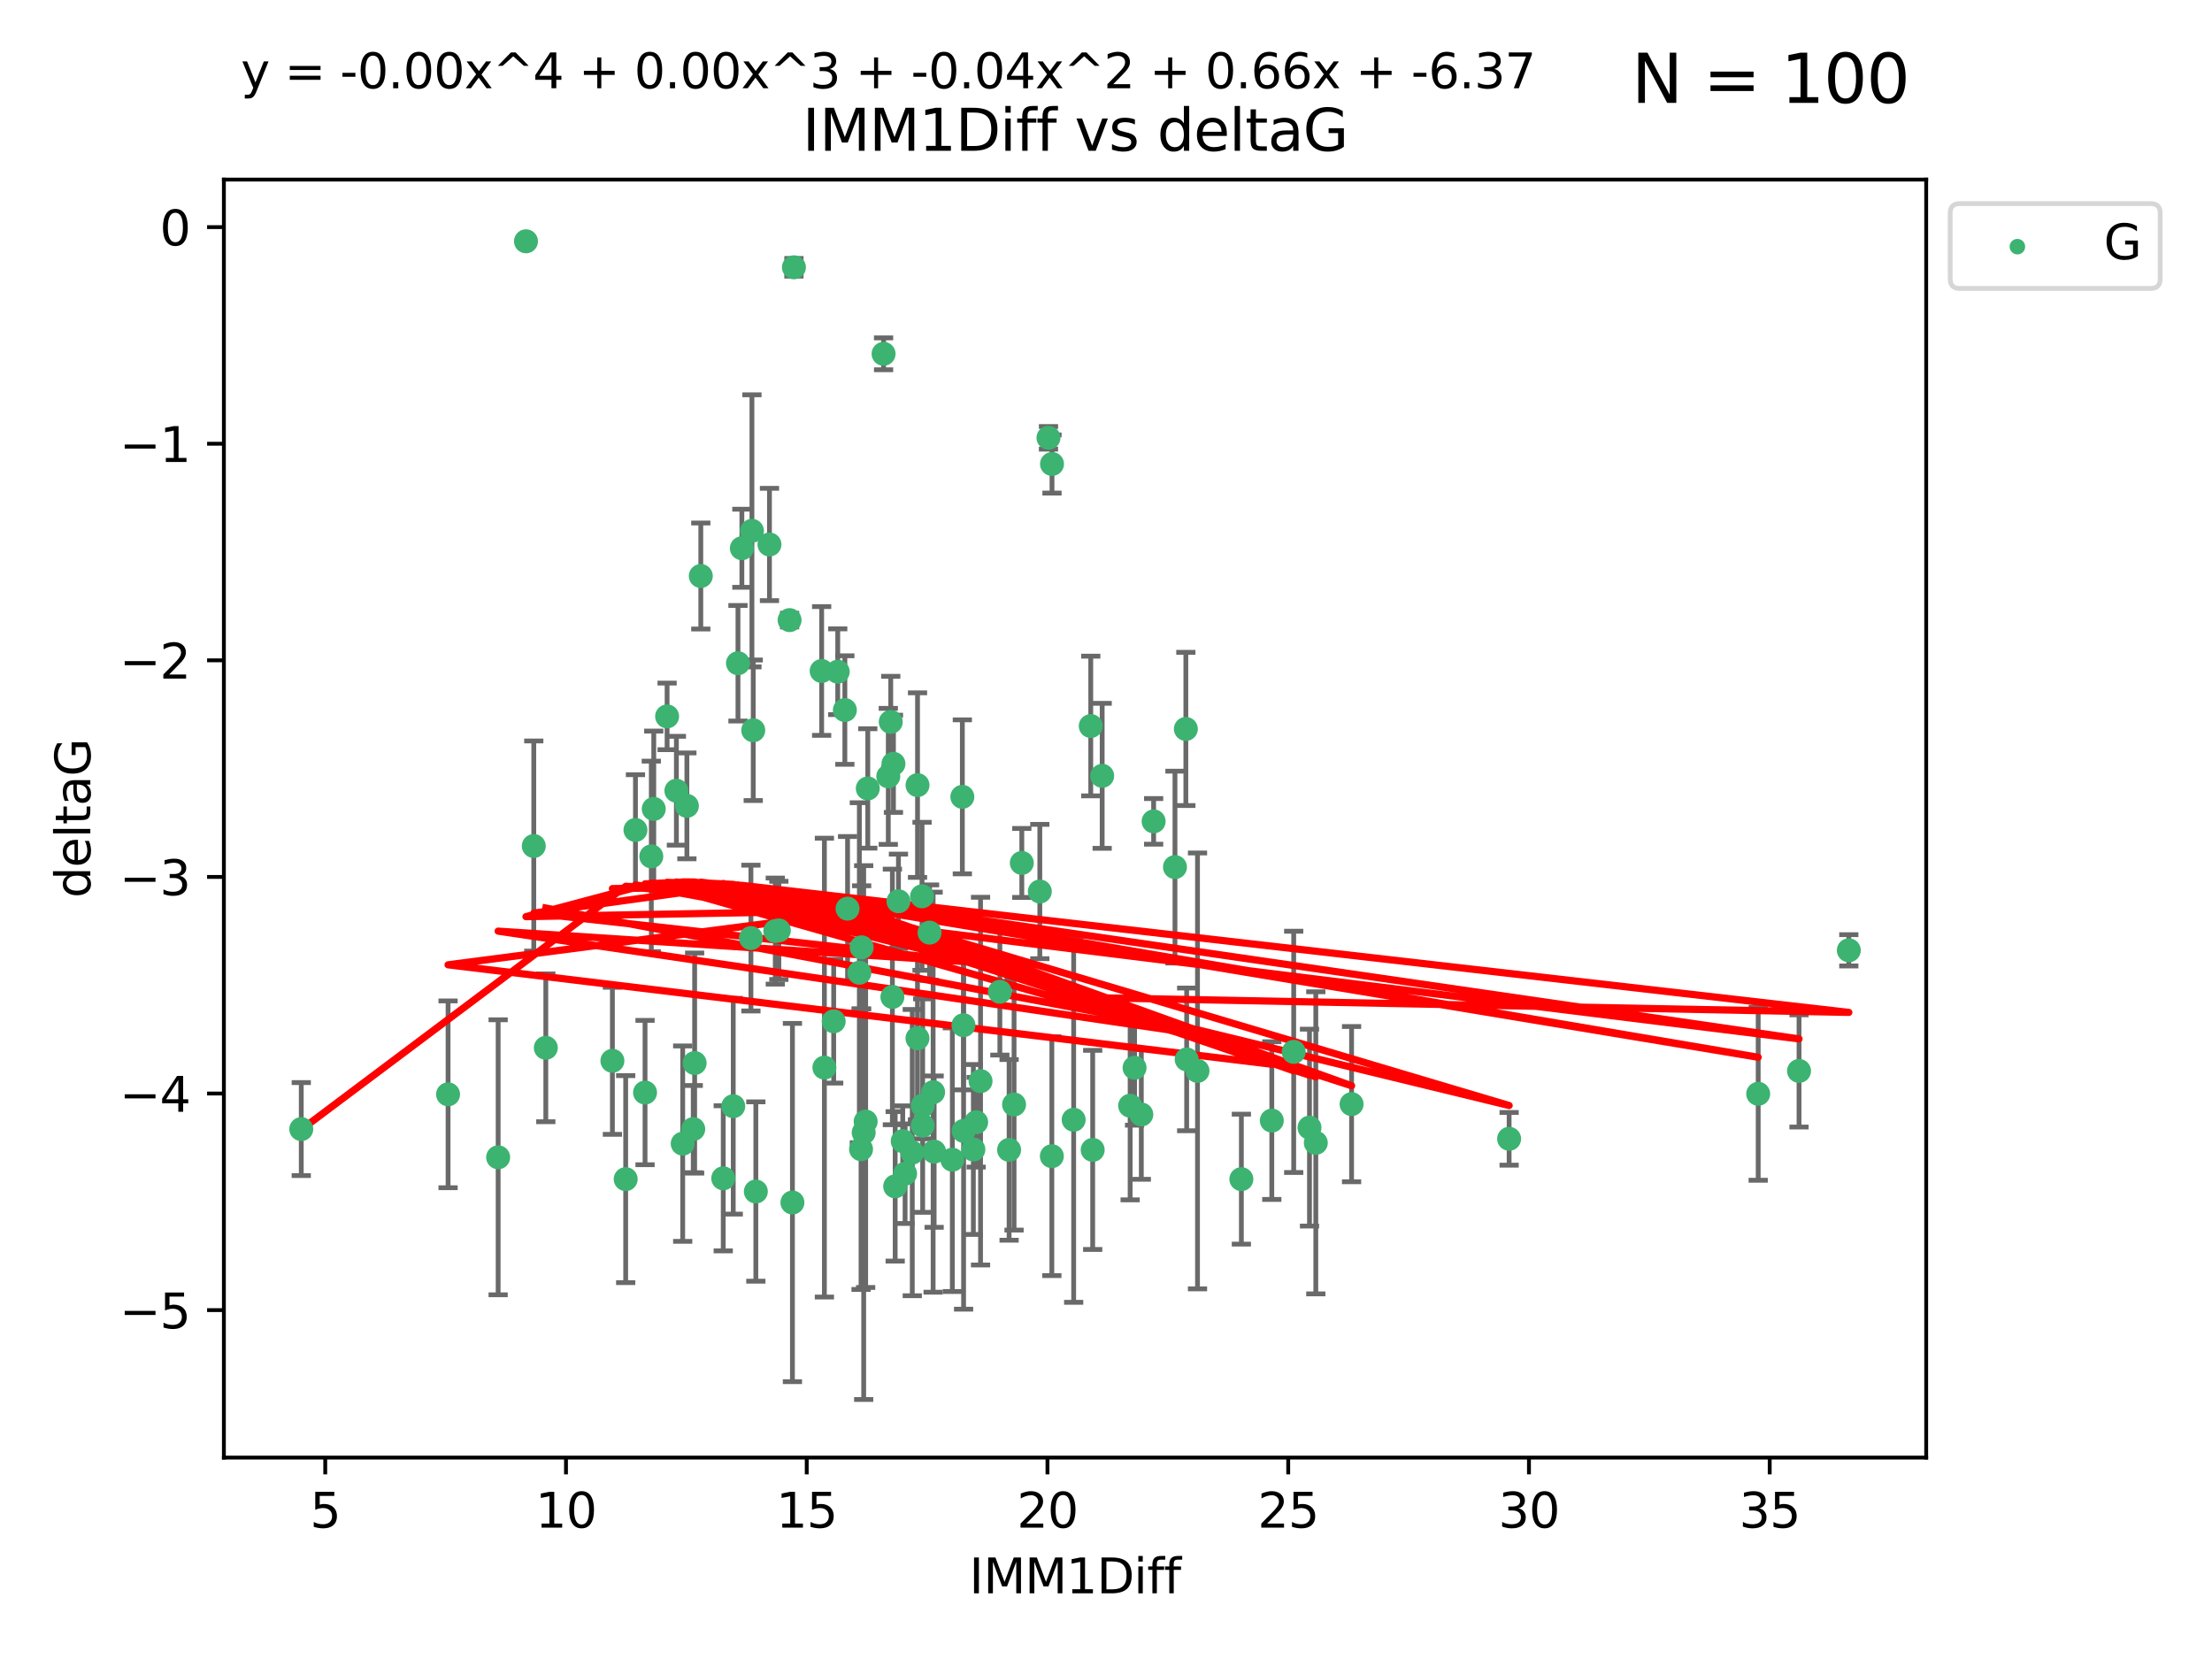 <?xml version="1.0" encoding="utf-8" standalone="no"?>
<!DOCTYPE svg PUBLIC "-//W3C//DTD SVG 1.1//EN"
  "http://www.w3.org/Graphics/SVG/1.1/DTD/svg11.dtd">
<svg xmlns:xlink="http://www.w3.org/1999/xlink" width="460.8pt" height="345.6pt" viewBox="0 0 460.8 345.6" xmlns="http://www.w3.org/2000/svg" version="1.1">
 <defs>
  <style type="text/css">*{stroke-linejoin: round; stroke-linecap: butt}</style>
 </defs>
 <g id="figure_1">
  <g id="patch_1">
   <path d="M 0 345.6 
L 460.8 345.6 
L 460.8 0 
L 0 0 
z
" style="fill: #ffffff"/>
  </g>
  <g id="axes_1">
   <g id="patch_2">
    <path d="M 46.64 303.64 
L 401.26 303.64 
L 401.26 37.411 
L 46.64 37.411 
z
" style="fill: #ffffff"/>
   </g>
   <g id="PathCollection_1">
    <defs>
     <path id="mf264ea601e" d="M 0 1.118 
C 0.297 1.118 0.581 1 0.791 0.791 
C 1 0.581 1.118 0.297 1.118 0 
C 1.118 -0.297 1 -0.581 0.791 -0.791 
C 0.581 -1 0.297 -1.118 0 -1.118 
C -0.297 -1.118 -0.581 -1 -0.791 -0.791 
C -1 -0.581 -1.118 -0.297 -1.118 0 
C -1.118 0.297 -1 0.581 -0.791 0.791 
C -0.581 1 -0.297 1.118 0 1.118 
z
" style="stroke: #3cb371"/>
    </defs>
    <g clip-path="url(#pa08a460e1b)">
     <use xlink:href="#mf264ea601e" x="62.759" y="235.21" style="fill: #3cb371; stroke: #3cb371"/>
     <use xlink:href="#mf264ea601e" x="130.343" y="245.636" style="fill: #3cb371; stroke: #3cb371"/>
     <use xlink:href="#mf264ea601e" x="179.371" y="239.396" style="fill: #3cb371; stroke: #3cb371"/>
     <use xlink:href="#mf264ea601e" x="93.341" y="227.969" style="fill: #3cb371; stroke: #3cb371"/>
     <use xlink:href="#mf264ea601e" x="264.939" y="233.438" style="fill: #3cb371; stroke: #3cb371"/>
     <use xlink:href="#mf264ea601e" x="219.12" y="240.856" style="fill: #3cb371; stroke: #3cb371"/>
     <use xlink:href="#mf264ea601e" x="144.415" y="235.209" style="fill: #3cb371; stroke: #3cb371"/>
     <use xlink:href="#mf264ea601e" x="165.078" y="250.507" style="fill: #3cb371; stroke: #3cb371"/>
     <use xlink:href="#mf264ea601e" x="188.548" y="244.499" style="fill: #3cb371; stroke: #3cb371"/>
     <use xlink:href="#mf264ea601e" x="281.559" y="230.01" style="fill: #3cb371; stroke: #3cb371"/>
     <use xlink:href="#mf264ea601e" x="150.664" y="245.465" style="fill: #3cb371; stroke: #3cb371"/>
     <use xlink:href="#mf264ea601e" x="202.771" y="239.458" style="fill: #3cb371; stroke: #3cb371"/>
     <use xlink:href="#mf264ea601e" x="186.482" y="247.139" style="fill: #3cb371; stroke: #3cb371"/>
     <use xlink:href="#mf264ea601e" x="269.502" y="219.121" style="fill: #3cb371; stroke: #3cb371"/>
     <use xlink:href="#mf264ea601e" x="236.352" y="222.438" style="fill: #3cb371; stroke: #3cb371"/>
     <use xlink:href="#mf264ea601e" x="179.922" y="235.937" style="fill: #3cb371; stroke: #3cb371"/>
     <use xlink:href="#mf264ea601e" x="203.353" y="233.778" style="fill: #3cb371; stroke: #3cb371"/>
     <use xlink:href="#mf264ea601e" x="204.266" y="225.218" style="fill: #3cb371; stroke: #3cb371"/>
     <use xlink:href="#mf264ea601e" x="227.626" y="239.545" style="fill: #3cb371; stroke: #3cb371"/>
     <use xlink:href="#mf264ea601e" x="272.792" y="234.902" style="fill: #3cb371; stroke: #3cb371"/>
     <use xlink:href="#mf264ea601e" x="244.768" y="180.628" style="fill: #3cb371; stroke: #3cb371"/>
     <use xlink:href="#mf264ea601e" x="103.773" y="241.086" style="fill: #3cb371; stroke: #3cb371"/>
     <use xlink:href="#mf264ea601e" x="210.214" y="239.542" style="fill: #3cb371; stroke: #3cb371"/>
     <use xlink:href="#mf264ea601e" x="274.106" y="238.074" style="fill: #3cb371; stroke: #3cb371"/>
     <use xlink:href="#mf264ea601e" x="192.209" y="230.321" style="fill: #3cb371; stroke: #3cb371"/>
     <use xlink:href="#mf264ea601e" x="173.673" y="212.755" style="fill: #3cb371; stroke: #3cb371"/>
     <use xlink:href="#mf264ea601e" x="200.735" y="235.588" style="fill: #3cb371; stroke: #3cb371"/>
     <use xlink:href="#mf264ea601e" x="194.386" y="227.525" style="fill: #3cb371; stroke: #3cb371"/>
     <use xlink:href="#mf264ea601e" x="188.057" y="237.715" style="fill: #3cb371; stroke: #3cb371"/>
     <use xlink:href="#mf264ea601e" x="162.249" y="193.822" style="fill: #3cb371; stroke: #3cb371"/>
     <use xlink:href="#mf264ea601e" x="237.757" y="232.165" style="fill: #3cb371; stroke: #3cb371"/>
     <use xlink:href="#mf264ea601e" x="194.597" y="239.905" style="fill: #3cb371; stroke: #3cb371"/>
     <use xlink:href="#mf264ea601e" x="138.969" y="149.237" style="fill: #3cb371; stroke: #3cb371"/>
     <use xlink:href="#mf264ea601e" x="156.642" y="110.585" style="fill: #3cb371; stroke: #3cb371"/>
     <use xlink:href="#mf264ea601e" x="190.043" y="240.11" style="fill: #3cb371; stroke: #3cb371"/>
     <use xlink:href="#mf264ea601e" x="314.378" y="237.234" style="fill: #3cb371; stroke: #3cb371"/>
     <use xlink:href="#mf264ea601e" x="235.43" y="230.339" style="fill: #3cb371; stroke: #3cb371"/>
     <use xlink:href="#mf264ea601e" x="258.599" y="245.638" style="fill: #3cb371; stroke: #3cb371"/>
     <use xlink:href="#mf264ea601e" x="156.913" y="152.128" style="fill: #3cb371; stroke: #3cb371"/>
     <use xlink:href="#mf264ea601e" x="127.574" y="220.986" style="fill: #3cb371; stroke: #3cb371"/>
     <use xlink:href="#mf264ea601e" x="156.431" y="195.418" style="fill: #3cb371; stroke: #3cb371"/>
     <use xlink:href="#mf264ea601e" x="161.507" y="193.962" style="fill: #3cb371; stroke: #3cb371"/>
     <use xlink:href="#mf264ea601e" x="180.334" y="233.64" style="fill: #3cb371; stroke: #3cb371"/>
     <use xlink:href="#mf264ea601e" x="184.065" y="73.708" style="fill: #3cb371; stroke: #3cb371"/>
     <use xlink:href="#mf264ea601e" x="132.379" y="172.901" style="fill: #3cb371; stroke: #3cb371"/>
     <use xlink:href="#mf264ea601e" x="198.388" y="241.588" style="fill: #3cb371; stroke: #3cb371"/>
     <use xlink:href="#mf264ea601e" x="193.644" y="194.282" style="fill: #3cb371; stroke: #3cb371"/>
     <use xlink:href="#mf264ea601e" x="192.209" y="234.491" style="fill: #3cb371; stroke: #3cb371"/>
     <use xlink:href="#mf264ea601e" x="223.664" y="233.267" style="fill: #3cb371; stroke: #3cb371"/>
     <use xlink:href="#mf264ea601e" x="157.455" y="248.215" style="fill: #3cb371; stroke: #3cb371"/>
     <use xlink:href="#mf264ea601e" x="191.126" y="216.298" style="fill: #3cb371; stroke: #3cb371"/>
     <use xlink:href="#mf264ea601e" x="374.77" y="223.095" style="fill: #3cb371; stroke: #3cb371"/>
     <use xlink:href="#mf264ea601e" x="160.293" y="113.426" style="fill: #3cb371; stroke: #3cb371"/>
     <use xlink:href="#mf264ea601e" x="366.264" y="227.86" style="fill: #3cb371; stroke: #3cb371"/>
     <use xlink:href="#mf264ea601e" x="174.516" y="139.931" style="fill: #3cb371; stroke: #3cb371"/>
     <use xlink:href="#mf264ea601e" x="134.375" y="227.599" style="fill: #3cb371; stroke: #3cb371"/>
     <use xlink:href="#mf264ea601e" x="143.091" y="167.877" style="fill: #3cb371; stroke: #3cb371"/>
     <use xlink:href="#mf264ea601e" x="179.02" y="202.635" style="fill: #3cb371; stroke: #3cb371"/>
     <use xlink:href="#mf264ea601e" x="109.57" y="50.266" style="fill: #3cb371; stroke: #3cb371"/>
     <use xlink:href="#mf264ea601e" x="135.679" y="178.402" style="fill: #3cb371; stroke: #3cb371"/>
     <use xlink:href="#mf264ea601e" x="176" y="147.918" style="fill: #3cb371; stroke: #3cb371"/>
     <use xlink:href="#mf264ea601e" x="249.462" y="223.093" style="fill: #3cb371; stroke: #3cb371"/>
     <use xlink:href="#mf264ea601e" x="200.474" y="165.996" style="fill: #3cb371; stroke: #3cb371"/>
     <use xlink:href="#mf264ea601e" x="185.559" y="150.385" style="fill: #3cb371; stroke: #3cb371"/>
     <use xlink:href="#mf264ea601e" x="192.079" y="186.717" style="fill: #3cb371; stroke: #3cb371"/>
     <use xlink:href="#mf264ea601e" x="227.225" y="151.245" style="fill: #3cb371; stroke: #3cb371"/>
     <use xlink:href="#mf264ea601e" x="385.141" y="197.967" style="fill: #3cb371; stroke: #3cb371"/>
     <use xlink:href="#mf264ea601e" x="154.546" y="114.208" style="fill: #3cb371; stroke: #3cb371"/>
     <use xlink:href="#mf264ea601e" x="180.775" y="164.247" style="fill: #3cb371; stroke: #3cb371"/>
     <use xlink:href="#mf264ea601e" x="171.738" y="222.403" style="fill: #3cb371; stroke: #3cb371"/>
     <use xlink:href="#mf264ea601e" x="212.862" y="179.766" style="fill: #3cb371; stroke: #3cb371"/>
     <use xlink:href="#mf264ea601e" x="145.99" y="119.992" style="fill: #3cb371; stroke: #3cb371"/>
     <use xlink:href="#mf264ea601e" x="164.486" y="129.182" style="fill: #3cb371; stroke: #3cb371"/>
     <use xlink:href="#mf264ea601e" x="176.562" y="189.289" style="fill: #3cb371; stroke: #3cb371"/>
     <use xlink:href="#mf264ea601e" x="247.205" y="220.694" style="fill: #3cb371; stroke: #3cb371"/>
     <use xlink:href="#mf264ea601e" x="179.501" y="197.354" style="fill: #3cb371; stroke: #3cb371"/>
     <use xlink:href="#mf264ea601e" x="185.9" y="207.68" style="fill: #3cb371; stroke: #3cb371"/>
     <use xlink:href="#mf264ea601e" x="229.602" y="161.621" style="fill: #3cb371; stroke: #3cb371"/>
     <use xlink:href="#mf264ea601e" x="208.288" y="206.604" style="fill: #3cb371; stroke: #3cb371"/>
     <use xlink:href="#mf264ea601e" x="185.048" y="161.729" style="fill: #3cb371; stroke: #3cb371"/>
     <use xlink:href="#mf264ea601e" x="211.247" y="230.088" style="fill: #3cb371; stroke: #3cb371"/>
     <use xlink:href="#mf264ea601e" x="111.195" y="176.241" style="fill: #3cb371; stroke: #3cb371"/>
     <use xlink:href="#mf264ea601e" x="153.733" y="138.164" style="fill: #3cb371; stroke: #3cb371"/>
     <use xlink:href="#mf264ea601e" x="187.164" y="187.747" style="fill: #3cb371; stroke: #3cb371"/>
     <use xlink:href="#mf264ea601e" x="171.166" y="139.779" style="fill: #3cb371; stroke: #3cb371"/>
     <use xlink:href="#mf264ea601e" x="140.905" y="164.723" style="fill: #3cb371; stroke: #3cb371"/>
     <use xlink:href="#mf264ea601e" x="216.613" y="185.719" style="fill: #3cb371; stroke: #3cb371"/>
     <use xlink:href="#mf264ea601e" x="144.706" y="221.454" style="fill: #3cb371; stroke: #3cb371"/>
     <use xlink:href="#mf264ea601e" x="142.219" y="238.241" style="fill: #3cb371; stroke: #3cb371"/>
     <use xlink:href="#mf264ea601e" x="152.75" y="230.443" style="fill: #3cb371; stroke: #3cb371"/>
     <use xlink:href="#mf264ea601e" x="191.136" y="163.553" style="fill: #3cb371; stroke: #3cb371"/>
     <use xlink:href="#mf264ea601e" x="200.705" y="213.569" style="fill: #3cb371; stroke: #3cb371"/>
     <use xlink:href="#mf264ea601e" x="186.121" y="159.113" style="fill: #3cb371; stroke: #3cb371"/>
     <use xlink:href="#mf264ea601e" x="219.151" y="96.654" style="fill: #3cb371; stroke: #3cb371"/>
     <use xlink:href="#mf264ea601e" x="165.388" y="55.682" style="fill: #3cb371; stroke: #3cb371"/>
     <use xlink:href="#mf264ea601e" x="218.418" y="91.203" style="fill: #3cb371; stroke: #3cb371"/>
     <use xlink:href="#mf264ea601e" x="136.19" y="168.513" style="fill: #3cb371; stroke: #3cb371"/>
     <use xlink:href="#mf264ea601e" x="247.035" y="151.853" style="fill: #3cb371; stroke: #3cb371"/>
     <use xlink:href="#mf264ea601e" x="240.324" y="171.107" style="fill: #3cb371; stroke: #3cb371"/>
     <use xlink:href="#mf264ea601e" x="113.703" y="218.278" style="fill: #3cb371; stroke: #3cb371"/>
    </g>
   </g>
   <g id="matplotlib.axis_1">
    <g id="xtick_1">
     <g id="line2d_1">
      <defs>
       <path id="m81357c7a03" d="M 0 0 
L 0 3.5 
" style="stroke: #000000; stroke-width: 0.8"/>
      </defs>
      <g>
       <use xlink:href="#m81357c7a03" x="67.754" y="303.64" style="stroke: #000000; stroke-width: 0.8"/>
      </g>
     </g>
     <g id="text_1">
      <!-- 5 -->
      <g transform="translate(64.573 318.238)scale(0.1 -0.1)">
       <defs>
        <path id="DejaVuSans-35" d="M 691 4666 
L 3169 4666 
L 3169 4134 
L 1269 4134 
L 1269 2991 
Q 1406 3038 1543 3061 
Q 1681 3084 1819 3084 
Q 2600 3084 3056 2656 
Q 3513 2228 3513 1497 
Q 3513 744 3044 326 
Q 2575 -91 1722 -91 
Q 1428 -91 1123 -41 
Q 819 9 494 109 
L 494 744 
Q 775 591 1075 516 
Q 1375 441 1709 441 
Q 2250 441 2565 725 
Q 2881 1009 2881 1497 
Q 2881 1984 2565 2268 
Q 2250 2553 1709 2553 
Q 1456 2553 1204 2497 
Q 953 2441 691 2322 
L 691 4666 
z
" transform="scale(0.016)"/>
       </defs>
       <use xlink:href="#DejaVuSans-35"/>
      </g>
     </g>
    </g>
    <g id="xtick_2">
     <g id="line2d_2">
      <g>
       <use xlink:href="#m81357c7a03" x="117.905" y="303.64" style="stroke: #000000; stroke-width: 0.8"/>
      </g>
     </g>
     <g id="text_2">
      <!-- 10 -->
      <g transform="translate(111.543 318.238)scale(0.1 -0.1)">
       <defs>
        <path id="DejaVuSans-31" d="M 794 531 
L 1825 531 
L 1825 4091 
L 703 3866 
L 703 4441 
L 1819 4666 
L 2450 4666 
L 2450 531 
L 3481 531 
L 3481 0 
L 794 0 
L 794 531 
z
" transform="scale(0.016)"/>
        <path id="DejaVuSans-30" d="M 2034 4250 
Q 1547 4250 1301 3770 
Q 1056 3291 1056 2328 
Q 1056 1369 1301 889 
Q 1547 409 2034 409 
Q 2525 409 2770 889 
Q 3016 1369 3016 2328 
Q 3016 3291 2770 3770 
Q 2525 4250 2034 4250 
z
M 2034 4750 
Q 2819 4750 3233 4129 
Q 3647 3509 3647 2328 
Q 3647 1150 3233 529 
Q 2819 -91 2034 -91 
Q 1250 -91 836 529 
Q 422 1150 422 2328 
Q 422 3509 836 4129 
Q 1250 4750 2034 4750 
z
" transform="scale(0.016)"/>
       </defs>
       <use xlink:href="#DejaVuSans-31"/>
       <use xlink:href="#DejaVuSans-30" x="63.623"/>
      </g>
     </g>
    </g>
    <g id="xtick_3">
     <g id="line2d_3">
      <g>
       <use xlink:href="#m81357c7a03" x="168.057" y="303.64" style="stroke: #000000; stroke-width: 0.8"/>
      </g>
     </g>
     <g id="text_3">
      <!-- 15 -->
      <g transform="translate(161.694 318.238)scale(0.1 -0.1)">
       <use xlink:href="#DejaVuSans-31"/>
       <use xlink:href="#DejaVuSans-35" x="63.623"/>
      </g>
     </g>
    </g>
    <g id="xtick_4">
     <g id="line2d_4">
      <g>
       <use xlink:href="#m81357c7a03" x="218.208" y="303.64" style="stroke: #000000; stroke-width: 0.8"/>
      </g>
     </g>
     <g id="text_4">
      <!-- 20 -->
      <g transform="translate(211.845 318.238)scale(0.1 -0.1)">
       <defs>
        <path id="DejaVuSans-32" d="M 1228 531 
L 3431 531 
L 3431 0 
L 469 0 
L 469 531 
Q 828 903 1448 1529 
Q 2069 2156 2228 2338 
Q 2531 2678 2651 2914 
Q 2772 3150 2772 3378 
Q 2772 3750 2511 3984 
Q 2250 4219 1831 4219 
Q 1534 4219 1204 4116 
Q 875 4013 500 3803 
L 500 4441 
Q 881 4594 1212 4672 
Q 1544 4750 1819 4750 
Q 2544 4750 2975 4387 
Q 3406 4025 3406 3419 
Q 3406 3131 3298 2873 
Q 3191 2616 2906 2266 
Q 2828 2175 2409 1742 
Q 1991 1309 1228 531 
z
" transform="scale(0.016)"/>
       </defs>
       <use xlink:href="#DejaVuSans-32"/>
       <use xlink:href="#DejaVuSans-30" x="63.623"/>
      </g>
     </g>
    </g>
    <g id="xtick_5">
     <g id="line2d_5">
      <g>
       <use xlink:href="#m81357c7a03" x="268.359" y="303.64" style="stroke: #000000; stroke-width: 0.8"/>
      </g>
     </g>
     <g id="text_5">
      <!-- 25 -->
      <g transform="translate(261.996 318.238)scale(0.1 -0.1)">
       <use xlink:href="#DejaVuSans-32"/>
       <use xlink:href="#DejaVuSans-35" x="63.623"/>
      </g>
     </g>
    </g>
    <g id="xtick_6">
     <g id="line2d_6">
      <g>
       <use xlink:href="#m81357c7a03" x="318.51" y="303.64" style="stroke: #000000; stroke-width: 0.8"/>
      </g>
     </g>
     <g id="text_6">
      <!-- 30 -->
      <g transform="translate(312.148 318.238)scale(0.1 -0.1)">
       <defs>
        <path id="DejaVuSans-33" d="M 2597 2516 
Q 3050 2419 3304 2112 
Q 3559 1806 3559 1356 
Q 3559 666 3084 287 
Q 2609 -91 1734 -91 
Q 1441 -91 1130 -33 
Q 819 25 488 141 
L 488 750 
Q 750 597 1062 519 
Q 1375 441 1716 441 
Q 2309 441 2620 675 
Q 2931 909 2931 1356 
Q 2931 1769 2642 2001 
Q 2353 2234 1838 2234 
L 1294 2234 
L 1294 2753 
L 1863 2753 
Q 2328 2753 2575 2939 
Q 2822 3125 2822 3475 
Q 2822 3834 2567 4026 
Q 2313 4219 1838 4219 
Q 1578 4219 1281 4162 
Q 984 4106 628 3988 
L 628 4550 
Q 988 4650 1302 4700 
Q 1616 4750 1894 4750 
Q 2613 4750 3031 4423 
Q 3450 4097 3450 3541 
Q 3450 3153 3228 2886 
Q 3006 2619 2597 2516 
z
" transform="scale(0.016)"/>
       </defs>
       <use xlink:href="#DejaVuSans-33"/>
       <use xlink:href="#DejaVuSans-30" x="63.623"/>
      </g>
     </g>
    </g>
    <g id="xtick_7">
     <g id="line2d_7">
      <g>
       <use xlink:href="#m81357c7a03" x="368.661" y="303.64" style="stroke: #000000; stroke-width: 0.8"/>
      </g>
     </g>
     <g id="text_7">
      <!-- 35 -->
      <g transform="translate(362.299 318.238)scale(0.1 -0.1)">
       <use xlink:href="#DejaVuSans-33"/>
       <use xlink:href="#DejaVuSans-35" x="63.623"/>
      </g>
     </g>
    </g>
    <g id="text_8">
     <!-- IMM1Diff -->
     <g transform="translate(201.906 331.917)scale(0.1 -0.1)">
      <defs>
       <path id="DejaVuSans-49" d="M 628 4666 
L 1259 4666 
L 1259 0 
L 628 0 
L 628 4666 
z
" transform="scale(0.016)"/>
       <path id="DejaVuSans-4d" d="M 628 4666 
L 1569 4666 
L 2759 1491 
L 3956 4666 
L 4897 4666 
L 4897 0 
L 4281 0 
L 4281 4097 
L 3078 897 
L 2444 897 
L 1241 4097 
L 1241 0 
L 628 0 
L 628 4666 
z
" transform="scale(0.016)"/>
       <path id="DejaVuSans-44" d="M 1259 4147 
L 1259 519 
L 2022 519 
Q 2988 519 3436 956 
Q 3884 1394 3884 2338 
Q 3884 3275 3436 3711 
Q 2988 4147 2022 4147 
L 1259 4147 
z
M 628 4666 
L 1925 4666 
Q 3281 4666 3915 4102 
Q 4550 3538 4550 2338 
Q 4550 1131 3912 565 
Q 3275 0 1925 0 
L 628 0 
L 628 4666 
z
" transform="scale(0.016)"/>
       <path id="DejaVuSans-69" d="M 603 3500 
L 1178 3500 
L 1178 0 
L 603 0 
L 603 3500 
z
M 603 4863 
L 1178 4863 
L 1178 4134 
L 603 4134 
L 603 4863 
z
" transform="scale(0.016)"/>
       <path id="DejaVuSans-66" d="M 2375 4863 
L 2375 4384 
L 1825 4384 
Q 1516 4384 1395 4259 
Q 1275 4134 1275 3809 
L 1275 3500 
L 2222 3500 
L 2222 3053 
L 1275 3053 
L 1275 0 
L 697 0 
L 697 3053 
L 147 3053 
L 147 3500 
L 697 3500 
L 697 3744 
Q 697 4328 969 4595 
Q 1241 4863 1831 4863 
L 2375 4863 
z
" transform="scale(0.016)"/>
      </defs>
      <use xlink:href="#DejaVuSans-49"/>
      <use xlink:href="#DejaVuSans-4d" x="29.492"/>
      <use xlink:href="#DejaVuSans-4d" x="115.771"/>
      <use xlink:href="#DejaVuSans-31" x="202.051"/>
      <use xlink:href="#DejaVuSans-44" x="265.674"/>
      <use xlink:href="#DejaVuSans-69" x="342.676"/>
      <use xlink:href="#DejaVuSans-66" x="370.459"/>
      <use xlink:href="#DejaVuSans-66" x="405.664"/>
     </g>
    </g>
   </g>
   <g id="matplotlib.axis_2">
    <g id="ytick_1">
     <g id="line2d_8">
      <defs>
       <path id="m02b6eeb2a5" d="M 0 0 
L -3.5 0 
" style="stroke: #000000; stroke-width: 0.8"/>
      </defs>
      <g>
       <use xlink:href="#m02b6eeb2a5" x="46.64" y="272.918" style="stroke: #000000; stroke-width: 0.8"/>
      </g>
     </g>
     <g id="text_9">
      <!-- −5 -->
      <g transform="translate(24.898 276.717)scale(0.1 -0.1)">
       <defs>
        <path id="DejaVuSans-2212" d="M 678 2272 
L 4684 2272 
L 4684 1741 
L 678 1741 
L 678 2272 
z
" transform="scale(0.016)"/>
       </defs>
       <use xlink:href="#DejaVuSans-2212"/>
       <use xlink:href="#DejaVuSans-35" x="83.789"/>
      </g>
     </g>
    </g>
    <g id="ytick_2">
     <g id="line2d_9">
      <g>
       <use xlink:href="#m02b6eeb2a5" x="46.64" y="227.798" style="stroke: #000000; stroke-width: 0.8"/>
      </g>
     </g>
     <g id="text_10">
      <!-- −4 -->
      <g transform="translate(24.898 231.598)scale(0.1 -0.1)">
       <defs>
        <path id="DejaVuSans-34" d="M 2419 4116 
L 825 1625 
L 2419 1625 
L 2419 4116 
z
M 2253 4666 
L 3047 4666 
L 3047 1625 
L 3713 1625 
L 3713 1100 
L 3047 1100 
L 3047 0 
L 2419 0 
L 2419 1100 
L 313 1100 
L 313 1709 
L 2253 4666 
z
" transform="scale(0.016)"/>
       </defs>
       <use xlink:href="#DejaVuSans-2212"/>
       <use xlink:href="#DejaVuSans-34" x="83.789"/>
      </g>
     </g>
    </g>
    <g id="ytick_3">
     <g id="line2d_10">
      <g>
       <use xlink:href="#m02b6eeb2a5" x="46.64" y="182.678" style="stroke: #000000; stroke-width: 0.8"/>
      </g>
     </g>
     <g id="text_11">
      <!-- −3 -->
      <g transform="translate(24.898 186.478)scale(0.1 -0.1)">
       <use xlink:href="#DejaVuSans-2212"/>
       <use xlink:href="#DejaVuSans-33" x="83.789"/>
      </g>
     </g>
    </g>
    <g id="ytick_4">
     <g id="line2d_11">
      <g>
       <use xlink:href="#m02b6eeb2a5" x="46.64" y="137.559" style="stroke: #000000; stroke-width: 0.8"/>
      </g>
     </g>
     <g id="text_12">
      <!-- −2 -->
      <g transform="translate(24.898 141.358)scale(0.1 -0.1)">
       <use xlink:href="#DejaVuSans-2212"/>
       <use xlink:href="#DejaVuSans-32" x="83.789"/>
      </g>
     </g>
    </g>
    <g id="ytick_5">
     <g id="line2d_12">
      <g>
       <use xlink:href="#m02b6eeb2a5" x="46.64" y="92.439" style="stroke: #000000; stroke-width: 0.8"/>
      </g>
     </g>
     <g id="text_13">
      <!-- −1 -->
      <g transform="translate(24.898 96.238)scale(0.1 -0.1)">
       <use xlink:href="#DejaVuSans-2212"/>
       <use xlink:href="#DejaVuSans-31" x="83.789"/>
      </g>
     </g>
    </g>
    <g id="ytick_6">
     <g id="line2d_13">
      <g>
       <use xlink:href="#m02b6eeb2a5" x="46.64" y="47.319" style="stroke: #000000; stroke-width: 0.8"/>
      </g>
     </g>
     <g id="text_14">
      <!-- 0 -->
      <g transform="translate(33.278 51.118)scale(0.1 -0.1)">
       <use xlink:href="#DejaVuSans-30"/>
      </g>
     </g>
    </g>
    <g id="text_15">
     <!-- deltaG -->
     <g transform="translate(18.818 187.064)rotate(-90)scale(0.1 -0.1)">
      <defs>
       <path id="DejaVuSans-64" d="M 2906 2969 
L 2906 4863 
L 3481 4863 
L 3481 0 
L 2906 0 
L 2906 525 
Q 2725 213 2448 61 
Q 2172 -91 1784 -91 
Q 1150 -91 751 415 
Q 353 922 353 1747 
Q 353 2572 751 3078 
Q 1150 3584 1784 3584 
Q 2172 3584 2448 3432 
Q 2725 3281 2906 2969 
z
M 947 1747 
Q 947 1113 1208 752 
Q 1469 391 1925 391 
Q 2381 391 2643 752 
Q 2906 1113 2906 1747 
Q 2906 2381 2643 2742 
Q 2381 3103 1925 3103 
Q 1469 3103 1208 2742 
Q 947 2381 947 1747 
z
" transform="scale(0.016)"/>
       <path id="DejaVuSans-65" d="M 3597 1894 
L 3597 1613 
L 953 1613 
Q 991 1019 1311 708 
Q 1631 397 2203 397 
Q 2534 397 2845 478 
Q 3156 559 3463 722 
L 3463 178 
Q 3153 47 2828 -22 
Q 2503 -91 2169 -91 
Q 1331 -91 842 396 
Q 353 884 353 1716 
Q 353 2575 817 3079 
Q 1281 3584 2069 3584 
Q 2775 3584 3186 3129 
Q 3597 2675 3597 1894 
z
M 3022 2063 
Q 3016 2534 2758 2815 
Q 2500 3097 2075 3097 
Q 1594 3097 1305 2825 
Q 1016 2553 972 2059 
L 3022 2063 
z
" transform="scale(0.016)"/>
       <path id="DejaVuSans-6c" d="M 603 4863 
L 1178 4863 
L 1178 0 
L 603 0 
L 603 4863 
z
" transform="scale(0.016)"/>
       <path id="DejaVuSans-74" d="M 1172 4494 
L 1172 3500 
L 2356 3500 
L 2356 3053 
L 1172 3053 
L 1172 1153 
Q 1172 725 1289 603 
Q 1406 481 1766 481 
L 2356 481 
L 2356 0 
L 1766 0 
Q 1100 0 847 248 
Q 594 497 594 1153 
L 594 3053 
L 172 3053 
L 172 3500 
L 594 3500 
L 594 4494 
L 1172 4494 
z
" transform="scale(0.016)"/>
       <path id="DejaVuSans-61" d="M 2194 1759 
Q 1497 1759 1228 1600 
Q 959 1441 959 1056 
Q 959 750 1161 570 
Q 1363 391 1709 391 
Q 2188 391 2477 730 
Q 2766 1069 2766 1631 
L 2766 1759 
L 2194 1759 
z
M 3341 1997 
L 3341 0 
L 2766 0 
L 2766 531 
Q 2569 213 2275 61 
Q 1981 -91 1556 -91 
Q 1019 -91 701 211 
Q 384 513 384 1019 
Q 384 1609 779 1909 
Q 1175 2209 1959 2209 
L 2766 2209 
L 2766 2266 
Q 2766 2663 2505 2880 
Q 2244 3097 1772 3097 
Q 1472 3097 1187 3025 
Q 903 2953 641 2809 
L 641 3341 
Q 956 3463 1253 3523 
Q 1550 3584 1831 3584 
Q 2591 3584 2966 3190 
Q 3341 2797 3341 1997 
z
" transform="scale(0.016)"/>
       <path id="DejaVuSans-47" d="M 3809 666 
L 3809 1919 
L 2778 1919 
L 2778 2438 
L 4434 2438 
L 4434 434 
Q 4069 175 3628 42 
Q 3188 -91 2688 -91 
Q 1594 -91 976 548 
Q 359 1188 359 2328 
Q 359 3472 976 4111 
Q 1594 4750 2688 4750 
Q 3144 4750 3555 4637 
Q 3966 4525 4313 4306 
L 4313 3634 
Q 3963 3931 3569 4081 
Q 3175 4231 2741 4231 
Q 1884 4231 1454 3753 
Q 1025 3275 1025 2328 
Q 1025 1384 1454 906 
Q 1884 428 2741 428 
Q 3075 428 3337 486 
Q 3600 544 3809 666 
z
" transform="scale(0.016)"/>
      </defs>
      <use xlink:href="#DejaVuSans-64"/>
      <use xlink:href="#DejaVuSans-65" x="63.477"/>
      <use xlink:href="#DejaVuSans-6c" x="125"/>
      <use xlink:href="#DejaVuSans-74" x="152.783"/>
      <use xlink:href="#DejaVuSans-61" x="191.992"/>
      <use xlink:href="#DejaVuSans-47" x="253.271"/>
     </g>
    </g>
   </g>
   <g id="LineCollection_1">
    <path d="M 62.759 244.896 
L 62.759 225.523 
" clip-path="url(#pa08a460e1b)" style="fill: none; stroke: #696969"/>
    <path d="M 130.343 267.198 
L 130.343 224.073 
" clip-path="url(#pa08a460e1b)" style="fill: none; stroke: #696969"/>
    <path d="M 179.371 268.614 
L 179.371 210.178 
" clip-path="url(#pa08a460e1b)" style="fill: none; stroke: #696969"/>
    <path d="M 93.341 247.429 
L 93.341 208.509 
" clip-path="url(#pa08a460e1b)" style="fill: none; stroke: #696969"/>
    <path d="M 264.939 249.866 
L 264.939 217.01 
" clip-path="url(#pa08a460e1b)" style="fill: none; stroke: #696969"/>
    <path d="M 219.12 265.736 
L 219.12 215.976 
" clip-path="url(#pa08a460e1b)" style="fill: none; stroke: #696969"/>
    <path d="M 144.415 244.293 
L 144.415 226.126 
" clip-path="url(#pa08a460e1b)" style="fill: none; stroke: #696969"/>
    <path d="M 165.078 287.827 
L 165.078 213.187 
" clip-path="url(#pa08a460e1b)" style="fill: none; stroke: #696969"/>
    <path d="M 188.548 254.873 
L 188.548 234.125 
" clip-path="url(#pa08a460e1b)" style="fill: none; stroke: #696969"/>
    <path d="M 281.559 246.181 
L 281.559 213.838 
" clip-path="url(#pa08a460e1b)" style="fill: none; stroke: #696969"/>
    <path d="M 150.664 260.581 
L 150.664 230.349 
" clip-path="url(#pa08a460e1b)" style="fill: none; stroke: #696969"/>
    <path d="M 202.771 257.155 
L 202.771 221.76 
" clip-path="url(#pa08a460e1b)" style="fill: none; stroke: #696969"/>
    <path d="M 186.482 262.704 
L 186.482 231.574 
" clip-path="url(#pa08a460e1b)" style="fill: none; stroke: #696969"/>
    <path d="M 269.502 244.252 
L 269.502 193.99 
" clip-path="url(#pa08a460e1b)" style="fill: none; stroke: #696969"/>
    <path d="M 236.352 234.399 
L 236.352 210.477 
" clip-path="url(#pa08a460e1b)" style="fill: none; stroke: #696969"/>
    <path d="M 179.922 291.539 
L 179.922 180.336 
" clip-path="url(#pa08a460e1b)" style="fill: none; stroke: #696969"/>
    <path d="M 203.353 243.123 
L 203.353 224.432 
" clip-path="url(#pa08a460e1b)" style="fill: none; stroke: #696969"/>
    <path d="M 204.266 263.519 
L 204.266 186.917 
" clip-path="url(#pa08a460e1b)" style="fill: none; stroke: #696969"/>
    <path d="M 227.626 260.283 
L 227.626 218.806 
" clip-path="url(#pa08a460e1b)" style="fill: none; stroke: #696969"/>
    <path d="M 272.792 255.409 
L 272.792 214.396 
" clip-path="url(#pa08a460e1b)" style="fill: none; stroke: #696969"/>
    <path d="M 244.768 200.612 
L 244.768 160.644 
" clip-path="url(#pa08a460e1b)" style="fill: none; stroke: #696969"/>
    <path d="M 103.773 269.728 
L 103.773 212.445 
" clip-path="url(#pa08a460e1b)" style="fill: none; stroke: #696969"/>
    <path d="M 210.214 258.359 
L 210.214 220.725 
" clip-path="url(#pa08a460e1b)" style="fill: none; stroke: #696969"/>
    <path d="M 274.106 269.539 
L 274.106 206.608 
" clip-path="url(#pa08a460e1b)" style="fill: none; stroke: #696969"/>
    <path d="M 192.209 252.551 
L 192.209 208.09 
" clip-path="url(#pa08a460e1b)" style="fill: none; stroke: #696969"/>
    <path d="M 173.673 225.622 
L 173.673 199.887 
" clip-path="url(#pa08a460e1b)" style="fill: none; stroke: #696969"/>
    <path d="M 200.735 272.729 
L 200.735 198.446 
" clip-path="url(#pa08a460e1b)" style="fill: none; stroke: #696969"/>
    <path d="M 194.386 269.191 
L 194.386 185.858 
" clip-path="url(#pa08a460e1b)" style="fill: none; stroke: #696969"/>
    <path d="M 188.057 245.053 
L 188.057 230.377 
" clip-path="url(#pa08a460e1b)" style="fill: none; stroke: #696969"/>
    <path d="M 162.249 204.051 
L 162.249 183.593 
" clip-path="url(#pa08a460e1b)" style="fill: none; stroke: #696969"/>
    <path d="M 237.757 245.672 
L 237.757 218.658 
" clip-path="url(#pa08a460e1b)" style="fill: none; stroke: #696969"/>
    <path d="M 194.597 255.67 
L 194.597 224.14 
" clip-path="url(#pa08a460e1b)" style="fill: none; stroke: #696969"/>
    <path d="M 138.969 156.175 
L 138.969 142.299 
" clip-path="url(#pa08a460e1b)" style="fill: none; stroke: #696969"/>
    <path d="M 156.642 138.926 
L 156.642 82.244 
" clip-path="url(#pa08a460e1b)" style="fill: none; stroke: #696969"/>
    <path d="M 190.043 269.924 
L 190.043 210.295 
" clip-path="url(#pa08a460e1b)" style="fill: none; stroke: #696969"/>
    <path d="M 314.378 242.726 
L 314.378 231.742 
" clip-path="url(#pa08a460e1b)" style="fill: none; stroke: #696969"/>
    <path d="M 235.43 249.949 
L 235.43 210.73 
" clip-path="url(#pa08a460e1b)" style="fill: none; stroke: #696969"/>
    <path d="M 258.599 259.171 
L 258.599 232.105 
" clip-path="url(#pa08a460e1b)" style="fill: none; stroke: #696969"/>
    <path d="M 156.913 166.766 
L 156.913 137.49 
" clip-path="url(#pa08a460e1b)" style="fill: none; stroke: #696969"/>
    <path d="M 127.574 236.302 
L 127.574 205.67 
" clip-path="url(#pa08a460e1b)" style="fill: none; stroke: #696969"/>
    <path d="M 156.431 210.604 
L 156.431 180.232 
" clip-path="url(#pa08a460e1b)" style="fill: none; stroke: #696969"/>
    <path d="M 161.507 205.006 
L 161.507 182.917 
" clip-path="url(#pa08a460e1b)" style="fill: none; stroke: #696969"/>
    <path d="M 180.334 268.206 
L 180.334 199.074 
" clip-path="url(#pa08a460e1b)" style="fill: none; stroke: #696969"/>
    <path d="M 184.065 77.029 
L 184.065 70.387 
" clip-path="url(#pa08a460e1b)" style="fill: none; stroke: #696969"/>
    <path d="M 132.379 184.419 
L 132.379 161.383 
" clip-path="url(#pa08a460e1b)" style="fill: none; stroke: #696969"/>
    <path d="M 198.388 269.045 
L 198.388 214.131 
" clip-path="url(#pa08a460e1b)" style="fill: none; stroke: #696969"/>
    <path d="M 193.644 204.221 
L 193.644 184.342 
" clip-path="url(#pa08a460e1b)" style="fill: none; stroke: #696969"/>
    <path d="M 192.209 237.236 
L 192.209 231.747 
" clip-path="url(#pa08a460e1b)" style="fill: none; stroke: #696969"/>
    <path d="M 223.664 271.293 
L 223.664 195.242 
" clip-path="url(#pa08a460e1b)" style="fill: none; stroke: #696969"/>
    <path d="M 157.455 266.897 
L 157.455 229.533 
" clip-path="url(#pa08a460e1b)" style="fill: none; stroke: #696969"/>
    <path d="M 191.126 233.251 
L 191.126 199.345 
" clip-path="url(#pa08a460e1b)" style="fill: none; stroke: #696969"/>
    <path d="M 374.77 234.78 
L 374.77 211.409 
" clip-path="url(#pa08a460e1b)" style="fill: none; stroke: #696969"/>
    <path d="M 160.293 125.126 
L 160.293 101.726 
" clip-path="url(#pa08a460e1b)" style="fill: none; stroke: #696969"/>
    <path d="M 366.264 245.871 
L 366.264 209.849 
" clip-path="url(#pa08a460e1b)" style="fill: none; stroke: #696969"/>
    <path d="M 174.516 148.86 
L 174.516 131.003 
" clip-path="url(#pa08a460e1b)" style="fill: none; stroke: #696969"/>
    <path d="M 134.375 242.632 
L 134.375 212.565 
" clip-path="url(#pa08a460e1b)" style="fill: none; stroke: #696969"/>
    <path d="M 143.091 178.901 
L 143.091 156.854 
" clip-path="url(#pa08a460e1b)" style="fill: none; stroke: #696969"/>
    <path d="M 179.02 238.046 
L 179.02 167.224 
" clip-path="url(#pa08a460e1b)" style="fill: none; stroke: #696969"/>
    <path d="M 109.57 51.019 
L 109.57 49.513 
" clip-path="url(#pa08a460e1b)" style="fill: none; stroke: #696969"/>
    <path d="M 135.679 198.246 
L 135.679 158.558 
" clip-path="url(#pa08a460e1b)" style="fill: none; stroke: #696969"/>
    <path d="M 176 159.22 
L 176 136.615 
" clip-path="url(#pa08a460e1b)" style="fill: none; stroke: #696969"/>
    <path d="M 249.462 268.493 
L 249.462 177.694 
" clip-path="url(#pa08a460e1b)" style="fill: none; stroke: #696969"/>
    <path d="M 200.474 182.036 
L 200.474 149.956 
" clip-path="url(#pa08a460e1b)" style="fill: none; stroke: #696969"/>
    <path d="M 185.559 159.879 
L 185.559 140.89 
" clip-path="url(#pa08a460e1b)" style="fill: none; stroke: #696969"/>
    <path d="M 192.079 202.134 
L 192.079 171.3 
" clip-path="url(#pa08a460e1b)" style="fill: none; stroke: #696969"/>
    <path d="M 227.225 165.798 
L 227.225 136.692 
" clip-path="url(#pa08a460e1b)" style="fill: none; stroke: #696969"/>
    <path d="M 385.141 201.228 
L 385.141 194.707 
" clip-path="url(#pa08a460e1b)" style="fill: none; stroke: #696969"/>
    <path d="M 154.546 122.343 
L 154.546 106.074 
" clip-path="url(#pa08a460e1b)" style="fill: none; stroke: #696969"/>
    <path d="M 180.775 176.68 
L 180.775 151.814 
" clip-path="url(#pa08a460e1b)" style="fill: none; stroke: #696969"/>
    <path d="M 171.738 270.191 
L 171.738 174.614 
" clip-path="url(#pa08a460e1b)" style="fill: none; stroke: #696969"/>
    <path d="M 212.862 186.95 
L 212.862 172.583 
" clip-path="url(#pa08a460e1b)" style="fill: none; stroke: #696969"/>
    <path d="M 145.99 131.03 
L 145.99 108.954 
" clip-path="url(#pa08a460e1b)" style="fill: none; stroke: #696969"/>
    <path d="M 164.486 130.606 
L 164.486 127.758 
" clip-path="url(#pa08a460e1b)" style="fill: none; stroke: #696969"/>
    <path d="M 176.562 204.314 
L 176.562 174.263 
" clip-path="url(#pa08a460e1b)" style="fill: none; stroke: #696969"/>
    <path d="M 247.205 235.555 
L 247.205 205.832 
" clip-path="url(#pa08a460e1b)" style="fill: none; stroke: #696969"/>
    <path d="M 179.501 210.183 
L 179.501 184.526 
" clip-path="url(#pa08a460e1b)" style="fill: none; stroke: #696969"/>
    <path d="M 185.9 234.3 
L 185.9 181.06 
" clip-path="url(#pa08a460e1b)" style="fill: none; stroke: #696969"/>
    <path d="M 229.602 176.723 
L 229.602 146.519 
" clip-path="url(#pa08a460e1b)" style="fill: none; stroke: #696969"/>
    <path d="M 208.288 219.792 
L 208.288 193.416 
" clip-path="url(#pa08a460e1b)" style="fill: none; stroke: #696969"/>
    <path d="M 185.048 175.893 
L 185.048 147.566 
" clip-path="url(#pa08a460e1b)" style="fill: none; stroke: #696969"/>
    <path d="M 211.247 256.245 
L 211.247 203.932 
" clip-path="url(#pa08a460e1b)" style="fill: none; stroke: #696969"/>
    <path d="M 111.195 198.125 
L 111.195 154.357 
" clip-path="url(#pa08a460e1b)" style="fill: none; stroke: #696969"/>
    <path d="M 153.733 150.199 
L 153.733 126.129 
" clip-path="url(#pa08a460e1b)" style="fill: none; stroke: #696969"/>
    <path d="M 187.164 197.565 
L 187.164 177.929 
" clip-path="url(#pa08a460e1b)" style="fill: none; stroke: #696969"/>
    <path d="M 171.166 153.191 
L 171.166 126.367 
" clip-path="url(#pa08a460e1b)" style="fill: none; stroke: #696969"/>
    <path d="M 140.905 176.059 
L 140.905 153.388 
" clip-path="url(#pa08a460e1b)" style="fill: none; stroke: #696969"/>
    <path d="M 216.613 199.71 
L 216.613 171.727 
" clip-path="url(#pa08a460e1b)" style="fill: none; stroke: #696969"/>
    <path d="M 144.706 244.379 
L 144.706 198.529 
" clip-path="url(#pa08a460e1b)" style="fill: none; stroke: #696969"/>
    <path d="M 142.219 258.591 
L 142.219 217.891 
" clip-path="url(#pa08a460e1b)" style="fill: none; stroke: #696969"/>
    <path d="M 152.75 252.918 
L 152.75 207.968 
" clip-path="url(#pa08a460e1b)" style="fill: none; stroke: #696969"/>
    <path d="M 191.136 182.778 
L 191.136 144.329 
" clip-path="url(#pa08a460e1b)" style="fill: none; stroke: #696969"/>
    <path d="M 200.705 227.037 
L 200.705 200.101 
" clip-path="url(#pa08a460e1b)" style="fill: none; stroke: #696969"/>
    <path d="M 186.121 169.235 
L 186.121 148.992 
" clip-path="url(#pa08a460e1b)" style="fill: none; stroke: #696969"/>
    <path d="M 219.151 102.717 
L 219.151 90.592 
" clip-path="url(#pa08a460e1b)" style="fill: none; stroke: #696969"/>
    <path d="M 165.388 57.528 
L 165.388 53.836 
" clip-path="url(#pa08a460e1b)" style="fill: none; stroke: #696969"/>
    <path d="M 218.418 93.561 
L 218.418 88.845 
" clip-path="url(#pa08a460e1b)" style="fill: none; stroke: #696969"/>
    <path d="M 136.19 184.728 
L 136.19 152.299 
" clip-path="url(#pa08a460e1b)" style="fill: none; stroke: #696969"/>
    <path d="M 247.035 167.813 
L 247.035 135.894 
" clip-path="url(#pa08a460e1b)" style="fill: none; stroke: #696969"/>
    <path d="M 240.324 175.859 
L 240.324 166.355 
" clip-path="url(#pa08a460e1b)" style="fill: none; stroke: #696969"/>
    <path d="M 113.703 233.678 
L 113.703 202.879 
" clip-path="url(#pa08a460e1b)" style="fill: none; stroke: #696969"/>
   </g>
   <g id="line2d_14">
    <defs>
     <path id="m3a285b805a" d="M 2 0 
L -2 -0 
" style="stroke: #696969"/>
    </defs>
    <g clip-path="url(#pa08a460e1b)">
     <use xlink:href="#m3a285b805a" x="62.759" y="244.896" style="fill: #696969; stroke: #696969"/>
     <use xlink:href="#m3a285b805a" x="130.343" y="267.198" style="fill: #696969; stroke: #696969"/>
     <use xlink:href="#m3a285b805a" x="179.371" y="268.614" style="fill: #696969; stroke: #696969"/>
     <use xlink:href="#m3a285b805a" x="93.341" y="247.429" style="fill: #696969; stroke: #696969"/>
     <use xlink:href="#m3a285b805a" x="264.939" y="249.866" style="fill: #696969; stroke: #696969"/>
     <use xlink:href="#m3a285b805a" x="219.12" y="265.736" style="fill: #696969; stroke: #696969"/>
     <use xlink:href="#m3a285b805a" x="144.415" y="244.293" style="fill: #696969; stroke: #696969"/>
     <use xlink:href="#m3a285b805a" x="165.078" y="287.827" style="fill: #696969; stroke: #696969"/>
     <use xlink:href="#m3a285b805a" x="188.548" y="254.873" style="fill: #696969; stroke: #696969"/>
     <use xlink:href="#m3a285b805a" x="281.559" y="246.181" style="fill: #696969; stroke: #696969"/>
     <use xlink:href="#m3a285b805a" x="150.664" y="260.581" style="fill: #696969; stroke: #696969"/>
     <use xlink:href="#m3a285b805a" x="202.771" y="257.155" style="fill: #696969; stroke: #696969"/>
     <use xlink:href="#m3a285b805a" x="186.482" y="262.704" style="fill: #696969; stroke: #696969"/>
     <use xlink:href="#m3a285b805a" x="269.502" y="244.252" style="fill: #696969; stroke: #696969"/>
     <use xlink:href="#m3a285b805a" x="236.352" y="234.399" style="fill: #696969; stroke: #696969"/>
     <use xlink:href="#m3a285b805a" x="179.922" y="291.539" style="fill: #696969; stroke: #696969"/>
     <use xlink:href="#m3a285b805a" x="203.353" y="243.123" style="fill: #696969; stroke: #696969"/>
     <use xlink:href="#m3a285b805a" x="204.266" y="263.519" style="fill: #696969; stroke: #696969"/>
     <use xlink:href="#m3a285b805a" x="227.626" y="260.283" style="fill: #696969; stroke: #696969"/>
     <use xlink:href="#m3a285b805a" x="272.792" y="255.409" style="fill: #696969; stroke: #696969"/>
     <use xlink:href="#m3a285b805a" x="244.768" y="200.612" style="fill: #696969; stroke: #696969"/>
     <use xlink:href="#m3a285b805a" x="103.773" y="269.728" style="fill: #696969; stroke: #696969"/>
     <use xlink:href="#m3a285b805a" x="210.214" y="258.359" style="fill: #696969; stroke: #696969"/>
     <use xlink:href="#m3a285b805a" x="274.106" y="269.539" style="fill: #696969; stroke: #696969"/>
     <use xlink:href="#m3a285b805a" x="192.209" y="252.551" style="fill: #696969; stroke: #696969"/>
     <use xlink:href="#m3a285b805a" x="173.673" y="225.622" style="fill: #696969; stroke: #696969"/>
     <use xlink:href="#m3a285b805a" x="200.735" y="272.729" style="fill: #696969; stroke: #696969"/>
     <use xlink:href="#m3a285b805a" x="194.386" y="269.191" style="fill: #696969; stroke: #696969"/>
     <use xlink:href="#m3a285b805a" x="188.057" y="245.053" style="fill: #696969; stroke: #696969"/>
     <use xlink:href="#m3a285b805a" x="162.249" y="204.051" style="fill: #696969; stroke: #696969"/>
     <use xlink:href="#m3a285b805a" x="237.757" y="245.672" style="fill: #696969; stroke: #696969"/>
     <use xlink:href="#m3a285b805a" x="194.597" y="255.67" style="fill: #696969; stroke: #696969"/>
     <use xlink:href="#m3a285b805a" x="138.969" y="156.175" style="fill: #696969; stroke: #696969"/>
     <use xlink:href="#m3a285b805a" x="156.642" y="138.926" style="fill: #696969; stroke: #696969"/>
     <use xlink:href="#m3a285b805a" x="190.043" y="269.924" style="fill: #696969; stroke: #696969"/>
     <use xlink:href="#m3a285b805a" x="314.378" y="242.726" style="fill: #696969; stroke: #696969"/>
     <use xlink:href="#m3a285b805a" x="235.43" y="249.949" style="fill: #696969; stroke: #696969"/>
     <use xlink:href="#m3a285b805a" x="258.599" y="259.171" style="fill: #696969; stroke: #696969"/>
     <use xlink:href="#m3a285b805a" x="156.913" y="166.766" style="fill: #696969; stroke: #696969"/>
     <use xlink:href="#m3a285b805a" x="127.574" y="236.302" style="fill: #696969; stroke: #696969"/>
     <use xlink:href="#m3a285b805a" x="156.431" y="210.604" style="fill: #696969; stroke: #696969"/>
     <use xlink:href="#m3a285b805a" x="161.507" y="205.006" style="fill: #696969; stroke: #696969"/>
     <use xlink:href="#m3a285b805a" x="180.334" y="268.206" style="fill: #696969; stroke: #696969"/>
     <use xlink:href="#m3a285b805a" x="184.065" y="77.029" style="fill: #696969; stroke: #696969"/>
     <use xlink:href="#m3a285b805a" x="132.379" y="184.419" style="fill: #696969; stroke: #696969"/>
     <use xlink:href="#m3a285b805a" x="198.388" y="269.045" style="fill: #696969; stroke: #696969"/>
     <use xlink:href="#m3a285b805a" x="193.644" y="204.221" style="fill: #696969; stroke: #696969"/>
     <use xlink:href="#m3a285b805a" x="192.209" y="237.236" style="fill: #696969; stroke: #696969"/>
     <use xlink:href="#m3a285b805a" x="223.664" y="271.293" style="fill: #696969; stroke: #696969"/>
     <use xlink:href="#m3a285b805a" x="157.455" y="266.897" style="fill: #696969; stroke: #696969"/>
     <use xlink:href="#m3a285b805a" x="191.126" y="233.251" style="fill: #696969; stroke: #696969"/>
     <use xlink:href="#m3a285b805a" x="374.77" y="234.78" style="fill: #696969; stroke: #696969"/>
     <use xlink:href="#m3a285b805a" x="160.293" y="125.126" style="fill: #696969; stroke: #696969"/>
     <use xlink:href="#m3a285b805a" x="366.264" y="245.871" style="fill: #696969; stroke: #696969"/>
     <use xlink:href="#m3a285b805a" x="174.516" y="148.86" style="fill: #696969; stroke: #696969"/>
     <use xlink:href="#m3a285b805a" x="134.375" y="242.632" style="fill: #696969; stroke: #696969"/>
     <use xlink:href="#m3a285b805a" x="143.091" y="178.901" style="fill: #696969; stroke: #696969"/>
     <use xlink:href="#m3a285b805a" x="179.02" y="238.046" style="fill: #696969; stroke: #696969"/>
     <use xlink:href="#m3a285b805a" x="109.57" y="51.019" style="fill: #696969; stroke: #696969"/>
     <use xlink:href="#m3a285b805a" x="135.679" y="198.246" style="fill: #696969; stroke: #696969"/>
     <use xlink:href="#m3a285b805a" x="176" y="159.22" style="fill: #696969; stroke: #696969"/>
     <use xlink:href="#m3a285b805a" x="249.462" y="268.493" style="fill: #696969; stroke: #696969"/>
     <use xlink:href="#m3a285b805a" x="200.474" y="182.036" style="fill: #696969; stroke: #696969"/>
     <use xlink:href="#m3a285b805a" x="185.559" y="159.879" style="fill: #696969; stroke: #696969"/>
     <use xlink:href="#m3a285b805a" x="192.079" y="202.134" style="fill: #696969; stroke: #696969"/>
     <use xlink:href="#m3a285b805a" x="227.225" y="165.798" style="fill: #696969; stroke: #696969"/>
     <use xlink:href="#m3a285b805a" x="385.141" y="201.228" style="fill: #696969; stroke: #696969"/>
     <use xlink:href="#m3a285b805a" x="154.546" y="122.343" style="fill: #696969; stroke: #696969"/>
     <use xlink:href="#m3a285b805a" x="180.775" y="176.68" style="fill: #696969; stroke: #696969"/>
     <use xlink:href="#m3a285b805a" x="171.738" y="270.191" style="fill: #696969; stroke: #696969"/>
     <use xlink:href="#m3a285b805a" x="212.862" y="186.95" style="fill: #696969; stroke: #696969"/>
     <use xlink:href="#m3a285b805a" x="145.99" y="131.03" style="fill: #696969; stroke: #696969"/>
     <use xlink:href="#m3a285b805a" x="164.486" y="130.606" style="fill: #696969; stroke: #696969"/>
     <use xlink:href="#m3a285b805a" x="176.562" y="204.314" style="fill: #696969; stroke: #696969"/>
     <use xlink:href="#m3a285b805a" x="247.205" y="235.555" style="fill: #696969; stroke: #696969"/>
     <use xlink:href="#m3a285b805a" x="179.501" y="210.183" style="fill: #696969; stroke: #696969"/>
     <use xlink:href="#m3a285b805a" x="185.9" y="234.3" style="fill: #696969; stroke: #696969"/>
     <use xlink:href="#m3a285b805a" x="229.602" y="176.723" style="fill: #696969; stroke: #696969"/>
     <use xlink:href="#m3a285b805a" x="208.288" y="219.792" style="fill: #696969; stroke: #696969"/>
     <use xlink:href="#m3a285b805a" x="185.048" y="175.893" style="fill: #696969; stroke: #696969"/>
     <use xlink:href="#m3a285b805a" x="211.247" y="256.245" style="fill: #696969; stroke: #696969"/>
     <use xlink:href="#m3a285b805a" x="111.195" y="198.125" style="fill: #696969; stroke: #696969"/>
     <use xlink:href="#m3a285b805a" x="153.733" y="150.199" style="fill: #696969; stroke: #696969"/>
     <use xlink:href="#m3a285b805a" x="187.164" y="197.565" style="fill: #696969; stroke: #696969"/>
     <use xlink:href="#m3a285b805a" x="171.166" y="153.191" style="fill: #696969; stroke: #696969"/>
     <use xlink:href="#m3a285b805a" x="140.905" y="176.059" style="fill: #696969; stroke: #696969"/>
     <use xlink:href="#m3a285b805a" x="216.613" y="199.71" style="fill: #696969; stroke: #696969"/>
     <use xlink:href="#m3a285b805a" x="144.706" y="244.379" style="fill: #696969; stroke: #696969"/>
     <use xlink:href="#m3a285b805a" x="142.219" y="258.591" style="fill: #696969; stroke: #696969"/>
     <use xlink:href="#m3a285b805a" x="152.75" y="252.918" style="fill: #696969; stroke: #696969"/>
     <use xlink:href="#m3a285b805a" x="191.136" y="182.778" style="fill: #696969; stroke: #696969"/>
     <use xlink:href="#m3a285b805a" x="200.705" y="227.037" style="fill: #696969; stroke: #696969"/>
     <use xlink:href="#m3a285b805a" x="186.121" y="169.235" style="fill: #696969; stroke: #696969"/>
     <use xlink:href="#m3a285b805a" x="219.151" y="102.717" style="fill: #696969; stroke: #696969"/>
     <use xlink:href="#m3a285b805a" x="165.388" y="57.528" style="fill: #696969; stroke: #696969"/>
     <use xlink:href="#m3a285b805a" x="218.418" y="93.561" style="fill: #696969; stroke: #696969"/>
     <use xlink:href="#m3a285b805a" x="136.19" y="184.728" style="fill: #696969; stroke: #696969"/>
     <use xlink:href="#m3a285b805a" x="247.035" y="167.813" style="fill: #696969; stroke: #696969"/>
     <use xlink:href="#m3a285b805a" x="240.324" y="175.859" style="fill: #696969; stroke: #696969"/>
     <use xlink:href="#m3a285b805a" x="113.703" y="233.678" style="fill: #696969; stroke: #696969"/>
    </g>
   </g>
   <g id="line2d_15">
    <g clip-path="url(#pa08a460e1b)">
     <use xlink:href="#m3a285b805a" x="62.759" y="225.523" style="fill: #696969; stroke: #696969"/>
     <use xlink:href="#m3a285b805a" x="130.343" y="224.073" style="fill: #696969; stroke: #696969"/>
     <use xlink:href="#m3a285b805a" x="179.371" y="210.178" style="fill: #696969; stroke: #696969"/>
     <use xlink:href="#m3a285b805a" x="93.341" y="208.509" style="fill: #696969; stroke: #696969"/>
     <use xlink:href="#m3a285b805a" x="264.939" y="217.01" style="fill: #696969; stroke: #696969"/>
     <use xlink:href="#m3a285b805a" x="219.12" y="215.976" style="fill: #696969; stroke: #696969"/>
     <use xlink:href="#m3a285b805a" x="144.415" y="226.126" style="fill: #696969; stroke: #696969"/>
     <use xlink:href="#m3a285b805a" x="165.078" y="213.187" style="fill: #696969; stroke: #696969"/>
     <use xlink:href="#m3a285b805a" x="188.548" y="234.125" style="fill: #696969; stroke: #696969"/>
     <use xlink:href="#m3a285b805a" x="281.559" y="213.838" style="fill: #696969; stroke: #696969"/>
     <use xlink:href="#m3a285b805a" x="150.664" y="230.349" style="fill: #696969; stroke: #696969"/>
     <use xlink:href="#m3a285b805a" x="202.771" y="221.76" style="fill: #696969; stroke: #696969"/>
     <use xlink:href="#m3a285b805a" x="186.482" y="231.574" style="fill: #696969; stroke: #696969"/>
     <use xlink:href="#m3a285b805a" x="269.502" y="193.99" style="fill: #696969; stroke: #696969"/>
     <use xlink:href="#m3a285b805a" x="236.352" y="210.477" style="fill: #696969; stroke: #696969"/>
     <use xlink:href="#m3a285b805a" x="179.922" y="180.336" style="fill: #696969; stroke: #696969"/>
     <use xlink:href="#m3a285b805a" x="203.353" y="224.432" style="fill: #696969; stroke: #696969"/>
     <use xlink:href="#m3a285b805a" x="204.266" y="186.917" style="fill: #696969; stroke: #696969"/>
     <use xlink:href="#m3a285b805a" x="227.626" y="218.806" style="fill: #696969; stroke: #696969"/>
     <use xlink:href="#m3a285b805a" x="272.792" y="214.396" style="fill: #696969; stroke: #696969"/>
     <use xlink:href="#m3a285b805a" x="244.768" y="160.644" style="fill: #696969; stroke: #696969"/>
     <use xlink:href="#m3a285b805a" x="103.773" y="212.445" style="fill: #696969; stroke: #696969"/>
     <use xlink:href="#m3a285b805a" x="210.214" y="220.725" style="fill: #696969; stroke: #696969"/>
     <use xlink:href="#m3a285b805a" x="274.106" y="206.608" style="fill: #696969; stroke: #696969"/>
     <use xlink:href="#m3a285b805a" x="192.209" y="208.09" style="fill: #696969; stroke: #696969"/>
     <use xlink:href="#m3a285b805a" x="173.673" y="199.887" style="fill: #696969; stroke: #696969"/>
     <use xlink:href="#m3a285b805a" x="200.735" y="198.446" style="fill: #696969; stroke: #696969"/>
     <use xlink:href="#m3a285b805a" x="194.386" y="185.858" style="fill: #696969; stroke: #696969"/>
     <use xlink:href="#m3a285b805a" x="188.057" y="230.377" style="fill: #696969; stroke: #696969"/>
     <use xlink:href="#m3a285b805a" x="162.249" y="183.593" style="fill: #696969; stroke: #696969"/>
     <use xlink:href="#m3a285b805a" x="237.757" y="218.658" style="fill: #696969; stroke: #696969"/>
     <use xlink:href="#m3a285b805a" x="194.597" y="224.14" style="fill: #696969; stroke: #696969"/>
     <use xlink:href="#m3a285b805a" x="138.969" y="142.299" style="fill: #696969; stroke: #696969"/>
     <use xlink:href="#m3a285b805a" x="156.642" y="82.244" style="fill: #696969; stroke: #696969"/>
     <use xlink:href="#m3a285b805a" x="190.043" y="210.295" style="fill: #696969; stroke: #696969"/>
     <use xlink:href="#m3a285b805a" x="314.378" y="231.742" style="fill: #696969; stroke: #696969"/>
     <use xlink:href="#m3a285b805a" x="235.43" y="210.73" style="fill: #696969; stroke: #696969"/>
     <use xlink:href="#m3a285b805a" x="258.599" y="232.105" style="fill: #696969; stroke: #696969"/>
     <use xlink:href="#m3a285b805a" x="156.913" y="137.49" style="fill: #696969; stroke: #696969"/>
     <use xlink:href="#m3a285b805a" x="127.574" y="205.67" style="fill: #696969; stroke: #696969"/>
     <use xlink:href="#m3a285b805a" x="156.431" y="180.232" style="fill: #696969; stroke: #696969"/>
     <use xlink:href="#m3a285b805a" x="161.507" y="182.917" style="fill: #696969; stroke: #696969"/>
     <use xlink:href="#m3a285b805a" x="180.334" y="199.074" style="fill: #696969; stroke: #696969"/>
     <use xlink:href="#m3a285b805a" x="184.065" y="70.387" style="fill: #696969; stroke: #696969"/>
     <use xlink:href="#m3a285b805a" x="132.379" y="161.383" style="fill: #696969; stroke: #696969"/>
     <use xlink:href="#m3a285b805a" x="198.388" y="214.131" style="fill: #696969; stroke: #696969"/>
     <use xlink:href="#m3a285b805a" x="193.644" y="184.342" style="fill: #696969; stroke: #696969"/>
     <use xlink:href="#m3a285b805a" x="192.209" y="231.747" style="fill: #696969; stroke: #696969"/>
     <use xlink:href="#m3a285b805a" x="223.664" y="195.242" style="fill: #696969; stroke: #696969"/>
     <use xlink:href="#m3a285b805a" x="157.455" y="229.533" style="fill: #696969; stroke: #696969"/>
     <use xlink:href="#m3a285b805a" x="191.126" y="199.345" style="fill: #696969; stroke: #696969"/>
     <use xlink:href="#m3a285b805a" x="374.77" y="211.409" style="fill: #696969; stroke: #696969"/>
     <use xlink:href="#m3a285b805a" x="160.293" y="101.726" style="fill: #696969; stroke: #696969"/>
     <use xlink:href="#m3a285b805a" x="366.264" y="209.849" style="fill: #696969; stroke: #696969"/>
     <use xlink:href="#m3a285b805a" x="174.516" y="131.003" style="fill: #696969; stroke: #696969"/>
     <use xlink:href="#m3a285b805a" x="134.375" y="212.565" style="fill: #696969; stroke: #696969"/>
     <use xlink:href="#m3a285b805a" x="143.091" y="156.854" style="fill: #696969; stroke: #696969"/>
     <use xlink:href="#m3a285b805a" x="179.02" y="167.224" style="fill: #696969; stroke: #696969"/>
     <use xlink:href="#m3a285b805a" x="109.57" y="49.513" style="fill: #696969; stroke: #696969"/>
     <use xlink:href="#m3a285b805a" x="135.679" y="158.558" style="fill: #696969; stroke: #696969"/>
     <use xlink:href="#m3a285b805a" x="176" y="136.615" style="fill: #696969; stroke: #696969"/>
     <use xlink:href="#m3a285b805a" x="249.462" y="177.694" style="fill: #696969; stroke: #696969"/>
     <use xlink:href="#m3a285b805a" x="200.474" y="149.956" style="fill: #696969; stroke: #696969"/>
     <use xlink:href="#m3a285b805a" x="185.559" y="140.89" style="fill: #696969; stroke: #696969"/>
     <use xlink:href="#m3a285b805a" x="192.079" y="171.3" style="fill: #696969; stroke: #696969"/>
     <use xlink:href="#m3a285b805a" x="227.225" y="136.692" style="fill: #696969; stroke: #696969"/>
     <use xlink:href="#m3a285b805a" x="385.141" y="194.707" style="fill: #696969; stroke: #696969"/>
     <use xlink:href="#m3a285b805a" x="154.546" y="106.074" style="fill: #696969; stroke: #696969"/>
     <use xlink:href="#m3a285b805a" x="180.775" y="151.814" style="fill: #696969; stroke: #696969"/>
     <use xlink:href="#m3a285b805a" x="171.738" y="174.614" style="fill: #696969; stroke: #696969"/>
     <use xlink:href="#m3a285b805a" x="212.862" y="172.583" style="fill: #696969; stroke: #696969"/>
     <use xlink:href="#m3a285b805a" x="145.99" y="108.954" style="fill: #696969; stroke: #696969"/>
     <use xlink:href="#m3a285b805a" x="164.486" y="127.758" style="fill: #696969; stroke: #696969"/>
     <use xlink:href="#m3a285b805a" x="176.562" y="174.263" style="fill: #696969; stroke: #696969"/>
     <use xlink:href="#m3a285b805a" x="247.205" y="205.832" style="fill: #696969; stroke: #696969"/>
     <use xlink:href="#m3a285b805a" x="179.501" y="184.526" style="fill: #696969; stroke: #696969"/>
     <use xlink:href="#m3a285b805a" x="185.9" y="181.06" style="fill: #696969; stroke: #696969"/>
     <use xlink:href="#m3a285b805a" x="229.602" y="146.519" style="fill: #696969; stroke: #696969"/>
     <use xlink:href="#m3a285b805a" x="208.288" y="193.416" style="fill: #696969; stroke: #696969"/>
     <use xlink:href="#m3a285b805a" x="185.048" y="147.566" style="fill: #696969; stroke: #696969"/>
     <use xlink:href="#m3a285b805a" x="211.247" y="203.932" style="fill: #696969; stroke: #696969"/>
     <use xlink:href="#m3a285b805a" x="111.195" y="154.357" style="fill: #696969; stroke: #696969"/>
     <use xlink:href="#m3a285b805a" x="153.733" y="126.129" style="fill: #696969; stroke: #696969"/>
     <use xlink:href="#m3a285b805a" x="187.164" y="177.929" style="fill: #696969; stroke: #696969"/>
     <use xlink:href="#m3a285b805a" x="171.166" y="126.367" style="fill: #696969; stroke: #696969"/>
     <use xlink:href="#m3a285b805a" x="140.905" y="153.388" style="fill: #696969; stroke: #696969"/>
     <use xlink:href="#m3a285b805a" x="216.613" y="171.727" style="fill: #696969; stroke: #696969"/>
     <use xlink:href="#m3a285b805a" x="144.706" y="198.529" style="fill: #696969; stroke: #696969"/>
     <use xlink:href="#m3a285b805a" x="142.219" y="217.891" style="fill: #696969; stroke: #696969"/>
     <use xlink:href="#m3a285b805a" x="152.75" y="207.968" style="fill: #696969; stroke: #696969"/>
     <use xlink:href="#m3a285b805a" x="191.136" y="144.329" style="fill: #696969; stroke: #696969"/>
     <use xlink:href="#m3a285b805a" x="200.705" y="200.101" style="fill: #696969; stroke: #696969"/>
     <use xlink:href="#m3a285b805a" x="186.121" y="148.992" style="fill: #696969; stroke: #696969"/>
     <use xlink:href="#m3a285b805a" x="219.151" y="90.592" style="fill: #696969; stroke: #696969"/>
     <use xlink:href="#m3a285b805a" x="165.388" y="53.836" style="fill: #696969; stroke: #696969"/>
     <use xlink:href="#m3a285b805a" x="218.418" y="88.845" style="fill: #696969; stroke: #696969"/>
     <use xlink:href="#m3a285b805a" x="136.19" y="152.299" style="fill: #696969; stroke: #696969"/>
     <use xlink:href="#m3a285b805a" x="247.035" y="135.894" style="fill: #696969; stroke: #696969"/>
     <use xlink:href="#m3a285b805a" x="240.324" y="166.355" style="fill: #696969; stroke: #696969"/>
     <use xlink:href="#m3a285b805a" x="113.703" y="202.879" style="fill: #696969; stroke: #696969"/>
    </g>
   </g>
   <g id="line2d_16">
    <path d="M 62.759 235.314 
L 130.343 184.634 
L 179.371 189.819 
L 93.341 200.987 
L 264.939 221.702 
L 219.12 204.527 
L 144.415 183.726 
L 165.078 186.166 
L 188.548 192.773 
L 281.559 226.182 
L 150.664 184.041 
L 202.771 197.993 
L 186.482 192.074 
L 269.502 223.065 
L 236.352 211.476 
L 179.922 189.985 
L 203.353 198.218 
L 204.266 198.574 
L 227.626 207.984 
L 272.792 223.988 
L 244.768 214.727 
L 103.773 193.974 
L 210.214 200.926 
L 274.106 224.342 
L 192.209 194.053 
L 173.673 188.207 
L 200.735 197.209 
L 194.386 194.837 
L 188.057 192.605 
L 162.249 185.611 
L 237.757 212.028 
L 194.597 194.914 
L 138.969 183.795 
L 156.642 184.702 
L 190.043 193.289 
L 314.378 230.298 
L 235.43 211.111 
L 258.599 219.664 
L 156.913 184.74 
L 127.574 185.108 
L 156.431 184.674 
L 161.507 185.476 
L 180.334 190.11 
L 184.065 191.28 
L 132.379 184.351 
L 198.388 196.319 
L 193.644 194.568 
L 192.209 194.053 
L 223.664 206.376 
L 157.455 184.818 
L 191.126 193.669 
L 374.77 216.419 
L 160.293 185.264 
L 366.264 220.244 
L 174.516 188.434 
L 134.375 184.126 
L 143.091 183.712 
L 179.02 189.715 
L 109.57 190.955 
L 135.679 184.006 
L 176 188.843 
L 249.462 216.468 
L 200.474 197.11 
L 185.559 191.768 
L 192.079 194.006 
L 227.225 207.821 
L 385.141 210.9 
L 154.546 184.433 
L 180.775 190.245 
L 171.738 187.704 
L 212.862 201.99 
L 145.99 183.767 
L 164.486 186.045 
L 176.562 189.001 
L 247.205 215.638 
L 179.501 189.859 
L 185.9 191.88 
L 229.602 208.782 
L 208.288 200.159 
L 185.048 191.6 
L 211.247 201.34 
L 111.195 190.215 
L 153.733 184.339 
L 187.164 192.303 
L 171.166 187.56 
L 140.905 183.732 
L 216.613 203.508 
L 144.706 183.731 
L 142.219 183.713 
L 152.75 184.234 
L 191.136 193.672 
L 200.705 197.198 
L 186.121 191.954 
L 219.151 204.539 
L 165.388 186.231 
L 218.418 204.241 
L 136.19 183.964 
L 247.035 215.575 
L 240.324 213.028 
L 113.703 189.16 
" clip-path="url(#pa08a460e1b)" style="fill: none; stroke: #ff0000; stroke-width: 1.5; stroke-linecap: square"/>
   </g>
   <g id="line2d_17">
    <defs>
     <path id="maf42e147b9" d="M 0 2 
C 0.53 2 1.039 1.789 1.414 1.414 
C 1.789 1.039 2 0.53 2 0 
C 2 -0.53 1.789 -1.039 1.414 -1.414 
C 1.039 -1.789 0.53 -2 0 -2 
C -0.53 -2 -1.039 -1.789 -1.414 -1.414 
C -1.789 -1.039 -2 -0.53 -2 0 
C -2 0.53 -1.789 1.039 -1.414 1.414 
C -1.039 1.789 -0.53 2 0 2 
z
" style="stroke: #3cb371"/>
    </defs>
    <g clip-path="url(#pa08a460e1b)">
     <use xlink:href="#maf42e147b9" x="62.759" y="235.21" style="fill: #3cb371; stroke: #3cb371"/>
     <use xlink:href="#maf42e147b9" x="130.343" y="245.636" style="fill: #3cb371; stroke: #3cb371"/>
     <use xlink:href="#maf42e147b9" x="179.371" y="239.396" style="fill: #3cb371; stroke: #3cb371"/>
     <use xlink:href="#maf42e147b9" x="93.341" y="227.969" style="fill: #3cb371; stroke: #3cb371"/>
     <use xlink:href="#maf42e147b9" x="264.939" y="233.438" style="fill: #3cb371; stroke: #3cb371"/>
     <use xlink:href="#maf42e147b9" x="219.12" y="240.856" style="fill: #3cb371; stroke: #3cb371"/>
     <use xlink:href="#maf42e147b9" x="144.415" y="235.209" style="fill: #3cb371; stroke: #3cb371"/>
     <use xlink:href="#maf42e147b9" x="165.078" y="250.507" style="fill: #3cb371; stroke: #3cb371"/>
     <use xlink:href="#maf42e147b9" x="188.548" y="244.499" style="fill: #3cb371; stroke: #3cb371"/>
     <use xlink:href="#maf42e147b9" x="281.559" y="230.01" style="fill: #3cb371; stroke: #3cb371"/>
     <use xlink:href="#maf42e147b9" x="150.664" y="245.465" style="fill: #3cb371; stroke: #3cb371"/>
     <use xlink:href="#maf42e147b9" x="202.771" y="239.458" style="fill: #3cb371; stroke: #3cb371"/>
     <use xlink:href="#maf42e147b9" x="186.482" y="247.139" style="fill: #3cb371; stroke: #3cb371"/>
     <use xlink:href="#maf42e147b9" x="269.502" y="219.121" style="fill: #3cb371; stroke: #3cb371"/>
     <use xlink:href="#maf42e147b9" x="236.352" y="222.438" style="fill: #3cb371; stroke: #3cb371"/>
     <use xlink:href="#maf42e147b9" x="179.922" y="235.937" style="fill: #3cb371; stroke: #3cb371"/>
     <use xlink:href="#maf42e147b9" x="203.353" y="233.778" style="fill: #3cb371; stroke: #3cb371"/>
     <use xlink:href="#maf42e147b9" x="204.266" y="225.218" style="fill: #3cb371; stroke: #3cb371"/>
     <use xlink:href="#maf42e147b9" x="227.626" y="239.545" style="fill: #3cb371; stroke: #3cb371"/>
     <use xlink:href="#maf42e147b9" x="272.792" y="234.902" style="fill: #3cb371; stroke: #3cb371"/>
     <use xlink:href="#maf42e147b9" x="244.768" y="180.628" style="fill: #3cb371; stroke: #3cb371"/>
     <use xlink:href="#maf42e147b9" x="103.773" y="241.086" style="fill: #3cb371; stroke: #3cb371"/>
     <use xlink:href="#maf42e147b9" x="210.214" y="239.542" style="fill: #3cb371; stroke: #3cb371"/>
     <use xlink:href="#maf42e147b9" x="274.106" y="238.074" style="fill: #3cb371; stroke: #3cb371"/>
     <use xlink:href="#maf42e147b9" x="192.209" y="230.321" style="fill: #3cb371; stroke: #3cb371"/>
     <use xlink:href="#maf42e147b9" x="173.673" y="212.755" style="fill: #3cb371; stroke: #3cb371"/>
     <use xlink:href="#maf42e147b9" x="200.735" y="235.588" style="fill: #3cb371; stroke: #3cb371"/>
     <use xlink:href="#maf42e147b9" x="194.386" y="227.525" style="fill: #3cb371; stroke: #3cb371"/>
     <use xlink:href="#maf42e147b9" x="188.057" y="237.715" style="fill: #3cb371; stroke: #3cb371"/>
     <use xlink:href="#maf42e147b9" x="162.249" y="193.822" style="fill: #3cb371; stroke: #3cb371"/>
     <use xlink:href="#maf42e147b9" x="237.757" y="232.165" style="fill: #3cb371; stroke: #3cb371"/>
     <use xlink:href="#maf42e147b9" x="194.597" y="239.905" style="fill: #3cb371; stroke: #3cb371"/>
     <use xlink:href="#maf42e147b9" x="138.969" y="149.237" style="fill: #3cb371; stroke: #3cb371"/>
     <use xlink:href="#maf42e147b9" x="156.642" y="110.585" style="fill: #3cb371; stroke: #3cb371"/>
     <use xlink:href="#maf42e147b9" x="190.043" y="240.11" style="fill: #3cb371; stroke: #3cb371"/>
     <use xlink:href="#maf42e147b9" x="314.378" y="237.234" style="fill: #3cb371; stroke: #3cb371"/>
     <use xlink:href="#maf42e147b9" x="235.43" y="230.339" style="fill: #3cb371; stroke: #3cb371"/>
     <use xlink:href="#maf42e147b9" x="258.599" y="245.638" style="fill: #3cb371; stroke: #3cb371"/>
     <use xlink:href="#maf42e147b9" x="156.913" y="152.128" style="fill: #3cb371; stroke: #3cb371"/>
     <use xlink:href="#maf42e147b9" x="127.574" y="220.986" style="fill: #3cb371; stroke: #3cb371"/>
     <use xlink:href="#maf42e147b9" x="156.431" y="195.418" style="fill: #3cb371; stroke: #3cb371"/>
     <use xlink:href="#maf42e147b9" x="161.507" y="193.962" style="fill: #3cb371; stroke: #3cb371"/>
     <use xlink:href="#maf42e147b9" x="180.334" y="233.64" style="fill: #3cb371; stroke: #3cb371"/>
     <use xlink:href="#maf42e147b9" x="184.065" y="73.708" style="fill: #3cb371; stroke: #3cb371"/>
     <use xlink:href="#maf42e147b9" x="132.379" y="172.901" style="fill: #3cb371; stroke: #3cb371"/>
     <use xlink:href="#maf42e147b9" x="198.388" y="241.588" style="fill: #3cb371; stroke: #3cb371"/>
     <use xlink:href="#maf42e147b9" x="193.644" y="194.282" style="fill: #3cb371; stroke: #3cb371"/>
     <use xlink:href="#maf42e147b9" x="192.209" y="234.491" style="fill: #3cb371; stroke: #3cb371"/>
     <use xlink:href="#maf42e147b9" x="223.664" y="233.267" style="fill: #3cb371; stroke: #3cb371"/>
     <use xlink:href="#maf42e147b9" x="157.455" y="248.215" style="fill: #3cb371; stroke: #3cb371"/>
     <use xlink:href="#maf42e147b9" x="191.126" y="216.298" style="fill: #3cb371; stroke: #3cb371"/>
     <use xlink:href="#maf42e147b9" x="374.77" y="223.095" style="fill: #3cb371; stroke: #3cb371"/>
     <use xlink:href="#maf42e147b9" x="160.293" y="113.426" style="fill: #3cb371; stroke: #3cb371"/>
     <use xlink:href="#maf42e147b9" x="366.264" y="227.86" style="fill: #3cb371; stroke: #3cb371"/>
     <use xlink:href="#maf42e147b9" x="174.516" y="139.931" style="fill: #3cb371; stroke: #3cb371"/>
     <use xlink:href="#maf42e147b9" x="134.375" y="227.599" style="fill: #3cb371; stroke: #3cb371"/>
     <use xlink:href="#maf42e147b9" x="143.091" y="167.877" style="fill: #3cb371; stroke: #3cb371"/>
     <use xlink:href="#maf42e147b9" x="179.02" y="202.635" style="fill: #3cb371; stroke: #3cb371"/>
     <use xlink:href="#maf42e147b9" x="109.57" y="50.266" style="fill: #3cb371; stroke: #3cb371"/>
     <use xlink:href="#maf42e147b9" x="135.679" y="178.402" style="fill: #3cb371; stroke: #3cb371"/>
     <use xlink:href="#maf42e147b9" x="176" y="147.918" style="fill: #3cb371; stroke: #3cb371"/>
     <use xlink:href="#maf42e147b9" x="249.462" y="223.093" style="fill: #3cb371; stroke: #3cb371"/>
     <use xlink:href="#maf42e147b9" x="200.474" y="165.996" style="fill: #3cb371; stroke: #3cb371"/>
     <use xlink:href="#maf42e147b9" x="185.559" y="150.385" style="fill: #3cb371; stroke: #3cb371"/>
     <use xlink:href="#maf42e147b9" x="192.079" y="186.717" style="fill: #3cb371; stroke: #3cb371"/>
     <use xlink:href="#maf42e147b9" x="227.225" y="151.245" style="fill: #3cb371; stroke: #3cb371"/>
     <use xlink:href="#maf42e147b9" x="385.141" y="197.967" style="fill: #3cb371; stroke: #3cb371"/>
     <use xlink:href="#maf42e147b9" x="154.546" y="114.208" style="fill: #3cb371; stroke: #3cb371"/>
     <use xlink:href="#maf42e147b9" x="180.775" y="164.247" style="fill: #3cb371; stroke: #3cb371"/>
     <use xlink:href="#maf42e147b9" x="171.738" y="222.403" style="fill: #3cb371; stroke: #3cb371"/>
     <use xlink:href="#maf42e147b9" x="212.862" y="179.766" style="fill: #3cb371; stroke: #3cb371"/>
     <use xlink:href="#maf42e147b9" x="145.99" y="119.992" style="fill: #3cb371; stroke: #3cb371"/>
     <use xlink:href="#maf42e147b9" x="164.486" y="129.182" style="fill: #3cb371; stroke: #3cb371"/>
     <use xlink:href="#maf42e147b9" x="176.562" y="189.289" style="fill: #3cb371; stroke: #3cb371"/>
     <use xlink:href="#maf42e147b9" x="247.205" y="220.694" style="fill: #3cb371; stroke: #3cb371"/>
     <use xlink:href="#maf42e147b9" x="179.501" y="197.354" style="fill: #3cb371; stroke: #3cb371"/>
     <use xlink:href="#maf42e147b9" x="185.9" y="207.68" style="fill: #3cb371; stroke: #3cb371"/>
     <use xlink:href="#maf42e147b9" x="229.602" y="161.621" style="fill: #3cb371; stroke: #3cb371"/>
     <use xlink:href="#maf42e147b9" x="208.288" y="206.604" style="fill: #3cb371; stroke: #3cb371"/>
     <use xlink:href="#maf42e147b9" x="185.048" y="161.729" style="fill: #3cb371; stroke: #3cb371"/>
     <use xlink:href="#maf42e147b9" x="211.247" y="230.088" style="fill: #3cb371; stroke: #3cb371"/>
     <use xlink:href="#maf42e147b9" x="111.195" y="176.241" style="fill: #3cb371; stroke: #3cb371"/>
     <use xlink:href="#maf42e147b9" x="153.733" y="138.164" style="fill: #3cb371; stroke: #3cb371"/>
     <use xlink:href="#maf42e147b9" x="187.164" y="187.747" style="fill: #3cb371; stroke: #3cb371"/>
     <use xlink:href="#maf42e147b9" x="171.166" y="139.779" style="fill: #3cb371; stroke: #3cb371"/>
     <use xlink:href="#maf42e147b9" x="140.905" y="164.723" style="fill: #3cb371; stroke: #3cb371"/>
     <use xlink:href="#maf42e147b9" x="216.613" y="185.719" style="fill: #3cb371; stroke: #3cb371"/>
     <use xlink:href="#maf42e147b9" x="144.706" y="221.454" style="fill: #3cb371; stroke: #3cb371"/>
     <use xlink:href="#maf42e147b9" x="142.219" y="238.241" style="fill: #3cb371; stroke: #3cb371"/>
     <use xlink:href="#maf42e147b9" x="152.75" y="230.443" style="fill: #3cb371; stroke: #3cb371"/>
     <use xlink:href="#maf42e147b9" x="191.136" y="163.553" style="fill: #3cb371; stroke: #3cb371"/>
     <use xlink:href="#maf42e147b9" x="200.705" y="213.569" style="fill: #3cb371; stroke: #3cb371"/>
     <use xlink:href="#maf42e147b9" x="186.121" y="159.113" style="fill: #3cb371; stroke: #3cb371"/>
     <use xlink:href="#maf42e147b9" x="219.151" y="96.654" style="fill: #3cb371; stroke: #3cb371"/>
     <use xlink:href="#maf42e147b9" x="165.388" y="55.682" style="fill: #3cb371; stroke: #3cb371"/>
     <use xlink:href="#maf42e147b9" x="218.418" y="91.203" style="fill: #3cb371; stroke: #3cb371"/>
     <use xlink:href="#maf42e147b9" x="136.19" y="168.513" style="fill: #3cb371; stroke: #3cb371"/>
     <use xlink:href="#maf42e147b9" x="247.035" y="151.853" style="fill: #3cb371; stroke: #3cb371"/>
     <use xlink:href="#maf42e147b9" x="240.324" y="171.107" style="fill: #3cb371; stroke: #3cb371"/>
     <use xlink:href="#maf42e147b9" x="113.703" y="218.278" style="fill: #3cb371; stroke: #3cb371"/>
    </g>
   </g>
   <g id="patch_3">
    <path d="M 46.64 303.64 
L 46.64 37.411 
" style="fill: none; stroke: #000000; stroke-width: 0.8; stroke-linejoin: miter; stroke-linecap: square"/>
   </g>
   <g id="patch_4">
    <path d="M 401.26 303.64 
L 401.26 37.411 
" style="fill: none; stroke: #000000; stroke-width: 0.8; stroke-linejoin: miter; stroke-linecap: square"/>
   </g>
   <g id="patch_5">
    <path d="M 46.64 303.64 
L 401.26 303.64 
" style="fill: none; stroke: #000000; stroke-width: 0.8; stroke-linejoin: miter; stroke-linecap: square"/>
   </g>
   <g id="patch_6">
    <path d="M 46.64 37.411 
L 401.26 37.411 
" style="fill: none; stroke: #000000; stroke-width: 0.8; stroke-linejoin: miter; stroke-linecap: square"/>
   </g>
   <g id="text_16">
    <!-- N = 100 -->
    <g transform="translate(339.887 21.426)scale(0.14 -0.14)">
     <defs>
      <path id="DejaVuSans-4e" d="M 628 4666 
L 1478 4666 
L 3547 763 
L 3547 4666 
L 4159 4666 
L 4159 0 
L 3309 0 
L 1241 3903 
L 1241 0 
L 628 0 
L 628 4666 
z
" transform="scale(0.016)"/>
      <path id="DejaVuSans-20" transform="scale(0.016)"/>
      <path id="DejaVuSans-3d" d="M 678 2906 
L 4684 2906 
L 4684 2381 
L 678 2381 
L 678 2906 
z
M 678 1631 
L 4684 1631 
L 4684 1100 
L 678 1100 
L 678 1631 
z
" transform="scale(0.016)"/>
     </defs>
     <use xlink:href="#DejaVuSans-4e"/>
     <use xlink:href="#DejaVuSans-20" x="74.805"/>
     <use xlink:href="#DejaVuSans-3d" x="106.592"/>
     <use xlink:href="#DejaVuSans-20" x="190.381"/>
     <use xlink:href="#DejaVuSans-31" x="222.168"/>
     <use xlink:href="#DejaVuSans-30" x="285.791"/>
     <use xlink:href="#DejaVuSans-30" x="349.414"/>
    </g>
   </g>
   <g id="text_17">
    <!-- y = -0.00x^4 + 0.00x^3 + -0.04x^2 + 0.66x + -6.37 -->
    <g transform="translate(50.186 18.387)scale(0.1 -0.1)">
     <defs>
      <path id="DejaVuSans-79" d="M 2059 -325 
Q 1816 -950 1584 -1140 
Q 1353 -1331 966 -1331 
L 506 -1331 
L 506 -850 
L 844 -850 
Q 1081 -850 1212 -737 
Q 1344 -625 1503 -206 
L 1606 56 
L 191 3500 
L 800 3500 
L 1894 763 
L 2988 3500 
L 3597 3500 
L 2059 -325 
z
" transform="scale(0.016)"/>
      <path id="DejaVuSans-2d" d="M 313 2009 
L 1997 2009 
L 1997 1497 
L 313 1497 
L 313 2009 
z
" transform="scale(0.016)"/>
      <path id="DejaVuSans-2e" d="M 684 794 
L 1344 794 
L 1344 0 
L 684 0 
L 684 794 
z
" transform="scale(0.016)"/>
      <path id="DejaVuSans-78" d="M 3513 3500 
L 2247 1797 
L 3578 0 
L 2900 0 
L 1881 1375 
L 863 0 
L 184 0 
L 1544 1831 
L 300 3500 
L 978 3500 
L 1906 2253 
L 2834 3500 
L 3513 3500 
z
" transform="scale(0.016)"/>
      <path id="DejaVuSans-5e" d="M 2988 4666 
L 4684 2925 
L 4056 2925 
L 2681 4159 
L 1306 2925 
L 678 2925 
L 2375 4666 
L 2988 4666 
z
" transform="scale(0.016)"/>
      <path id="DejaVuSans-2b" d="M 2944 4013 
L 2944 2272 
L 4684 2272 
L 4684 1741 
L 2944 1741 
L 2944 0 
L 2419 0 
L 2419 1741 
L 678 1741 
L 678 2272 
L 2419 2272 
L 2419 4013 
L 2944 4013 
z
" transform="scale(0.016)"/>
      <path id="DejaVuSans-36" d="M 2113 2584 
Q 1688 2584 1439 2293 
Q 1191 2003 1191 1497 
Q 1191 994 1439 701 
Q 1688 409 2113 409 
Q 2538 409 2786 701 
Q 3034 994 3034 1497 
Q 3034 2003 2786 2293 
Q 2538 2584 2113 2584 
z
M 3366 4563 
L 3366 3988 
Q 3128 4100 2886 4159 
Q 2644 4219 2406 4219 
Q 1781 4219 1451 3797 
Q 1122 3375 1075 2522 
Q 1259 2794 1537 2939 
Q 1816 3084 2150 3084 
Q 2853 3084 3261 2657 
Q 3669 2231 3669 1497 
Q 3669 778 3244 343 
Q 2819 -91 2113 -91 
Q 1303 -91 875 529 
Q 447 1150 447 2328 
Q 447 3434 972 4092 
Q 1497 4750 2381 4750 
Q 2619 4750 2861 4703 
Q 3103 4656 3366 4563 
z
" transform="scale(0.016)"/>
      <path id="DejaVuSans-37" d="M 525 4666 
L 3525 4666 
L 3525 4397 
L 1831 0 
L 1172 0 
L 2766 4134 
L 525 4134 
L 525 4666 
z
" transform="scale(0.016)"/>
     </defs>
     <use xlink:href="#DejaVuSans-79"/>
     <use xlink:href="#DejaVuSans-20" x="59.18"/>
     <use xlink:href="#DejaVuSans-3d" x="90.967"/>
     <use xlink:href="#DejaVuSans-20" x="174.756"/>
     <use xlink:href="#DejaVuSans-2d" x="206.543"/>
     <use xlink:href="#DejaVuSans-30" x="242.627"/>
     <use xlink:href="#DejaVuSans-2e" x="306.25"/>
     <use xlink:href="#DejaVuSans-30" x="338.037"/>
     <use xlink:href="#DejaVuSans-30" x="401.66"/>
     <use xlink:href="#DejaVuSans-78" x="465.283"/>
     <use xlink:href="#DejaVuSans-5e" x="524.463"/>
     <use xlink:href="#DejaVuSans-34" x="608.252"/>
     <use xlink:href="#DejaVuSans-20" x="671.875"/>
     <use xlink:href="#DejaVuSans-2b" x="703.662"/>
     <use xlink:href="#DejaVuSans-20" x="787.451"/>
     <use xlink:href="#DejaVuSans-30" x="819.238"/>
     <use xlink:href="#DejaVuSans-2e" x="882.861"/>
     <use xlink:href="#DejaVuSans-30" x="914.648"/>
     <use xlink:href="#DejaVuSans-30" x="978.271"/>
     <use xlink:href="#DejaVuSans-78" x="1041.895"/>
     <use xlink:href="#DejaVuSans-5e" x="1101.074"/>
     <use xlink:href="#DejaVuSans-33" x="1184.863"/>
     <use xlink:href="#DejaVuSans-20" x="1248.486"/>
     <use xlink:href="#DejaVuSans-2b" x="1280.273"/>
     <use xlink:href="#DejaVuSans-20" x="1364.062"/>
     <use xlink:href="#DejaVuSans-2d" x="1395.85"/>
     <use xlink:href="#DejaVuSans-30" x="1431.934"/>
     <use xlink:href="#DejaVuSans-2e" x="1495.557"/>
     <use xlink:href="#DejaVuSans-30" x="1527.344"/>
     <use xlink:href="#DejaVuSans-34" x="1590.967"/>
     <use xlink:href="#DejaVuSans-78" x="1654.59"/>
     <use xlink:href="#DejaVuSans-5e" x="1713.77"/>
     <use xlink:href="#DejaVuSans-32" x="1797.559"/>
     <use xlink:href="#DejaVuSans-20" x="1861.182"/>
     <use xlink:href="#DejaVuSans-2b" x="1892.969"/>
     <use xlink:href="#DejaVuSans-20" x="1976.758"/>
     <use xlink:href="#DejaVuSans-30" x="2008.545"/>
     <use xlink:href="#DejaVuSans-2e" x="2072.168"/>
     <use xlink:href="#DejaVuSans-36" x="2103.955"/>
     <use xlink:href="#DejaVuSans-36" x="2167.578"/>
     <use xlink:href="#DejaVuSans-78" x="2231.201"/>
     <use xlink:href="#DejaVuSans-20" x="2290.381"/>
     <use xlink:href="#DejaVuSans-2b" x="2322.168"/>
     <use xlink:href="#DejaVuSans-20" x="2405.957"/>
     <use xlink:href="#DejaVuSans-2d" x="2437.744"/>
     <use xlink:href="#DejaVuSans-36" x="2473.828"/>
     <use xlink:href="#DejaVuSans-2e" x="2537.451"/>
     <use xlink:href="#DejaVuSans-33" x="2569.238"/>
     <use xlink:href="#DejaVuSans-37" x="2632.861"/>
    </g>
   </g>
   <g id="text_18">
    <!-- IMM1Diff vs deltaG -->
    <g transform="translate(167.161 31.411)scale(0.12 -0.12)">
     <defs>
      <path id="DejaVuSans-76" d="M 191 3500 
L 800 3500 
L 1894 563 
L 2988 3500 
L 3597 3500 
L 2284 0 
L 1503 0 
L 191 3500 
z
" transform="scale(0.016)"/>
      <path id="DejaVuSans-73" d="M 2834 3397 
L 2834 2853 
Q 2591 2978 2328 3040 
Q 2066 3103 1784 3103 
Q 1356 3103 1142 2972 
Q 928 2841 928 2578 
Q 928 2378 1081 2264 
Q 1234 2150 1697 2047 
L 1894 2003 
Q 2506 1872 2764 1633 
Q 3022 1394 3022 966 
Q 3022 478 2636 193 
Q 2250 -91 1575 -91 
Q 1294 -91 989 -36 
Q 684 19 347 128 
L 347 722 
Q 666 556 975 473 
Q 1284 391 1588 391 
Q 1994 391 2212 530 
Q 2431 669 2431 922 
Q 2431 1156 2273 1281 
Q 2116 1406 1581 1522 
L 1381 1569 
Q 847 1681 609 1914 
Q 372 2147 372 2553 
Q 372 3047 722 3315 
Q 1072 3584 1716 3584 
Q 2034 3584 2315 3537 
Q 2597 3491 2834 3397 
z
" transform="scale(0.016)"/>
     </defs>
     <use xlink:href="#DejaVuSans-49"/>
     <use xlink:href="#DejaVuSans-4d" x="29.492"/>
     <use xlink:href="#DejaVuSans-4d" x="115.771"/>
     <use xlink:href="#DejaVuSans-31" x="202.051"/>
     <use xlink:href="#DejaVuSans-44" x="265.674"/>
     <use xlink:href="#DejaVuSans-69" x="342.676"/>
     <use xlink:href="#DejaVuSans-66" x="370.459"/>
     <use xlink:href="#DejaVuSans-66" x="405.664"/>
     <use xlink:href="#DejaVuSans-20" x="440.869"/>
     <use xlink:href="#DejaVuSans-76" x="472.656"/>
     <use xlink:href="#DejaVuSans-73" x="531.836"/>
     <use xlink:href="#DejaVuSans-20" x="583.936"/>
     <use xlink:href="#DejaVuSans-64" x="615.723"/>
     <use xlink:href="#DejaVuSans-65" x="679.199"/>
     <use xlink:href="#DejaVuSans-6c" x="740.723"/>
     <use xlink:href="#DejaVuSans-74" x="768.506"/>
     <use xlink:href="#DejaVuSans-61" x="807.715"/>
     <use xlink:href="#DejaVuSans-47" x="868.994"/>
    </g>
   </g>
   <g id="legend_1">
    <g id="patch_7">
     <path d="M 408.26 60.089 
L 448.008 60.089 
Q 450.008 60.089 450.008 58.089 
L 450.008 44.411 
Q 450.008 42.411 448.008 42.411 
L 408.26 42.411 
Q 406.26 42.411 406.26 44.411 
L 406.26 58.089 
Q 406.26 60.089 408.26 60.089 
z
" style="fill: #ffffff; opacity: 0.8; stroke: #cccccc; stroke-linejoin: miter"/>
    </g>
    <g id="PathCollection_2">
     <g>
      <use xlink:href="#mf264ea601e" x="420.26" y="51.385" style="fill: #3cb371; stroke: #3cb371"/>
     </g>
    </g>
    <g id="text_19">
     <!-- G -->
     <g transform="translate(438.26 54.01)scale(0.1 -0.1)">
      <use xlink:href="#DejaVuSans-47"/>
     </g>
    </g>
   </g>
  </g>
 </g>
 <defs>
  <clipPath id="pa08a460e1b">
   <rect x="46.64" y="37.411" width="354.62" height="266.229"/>
  </clipPath>
 </defs>
</svg>
